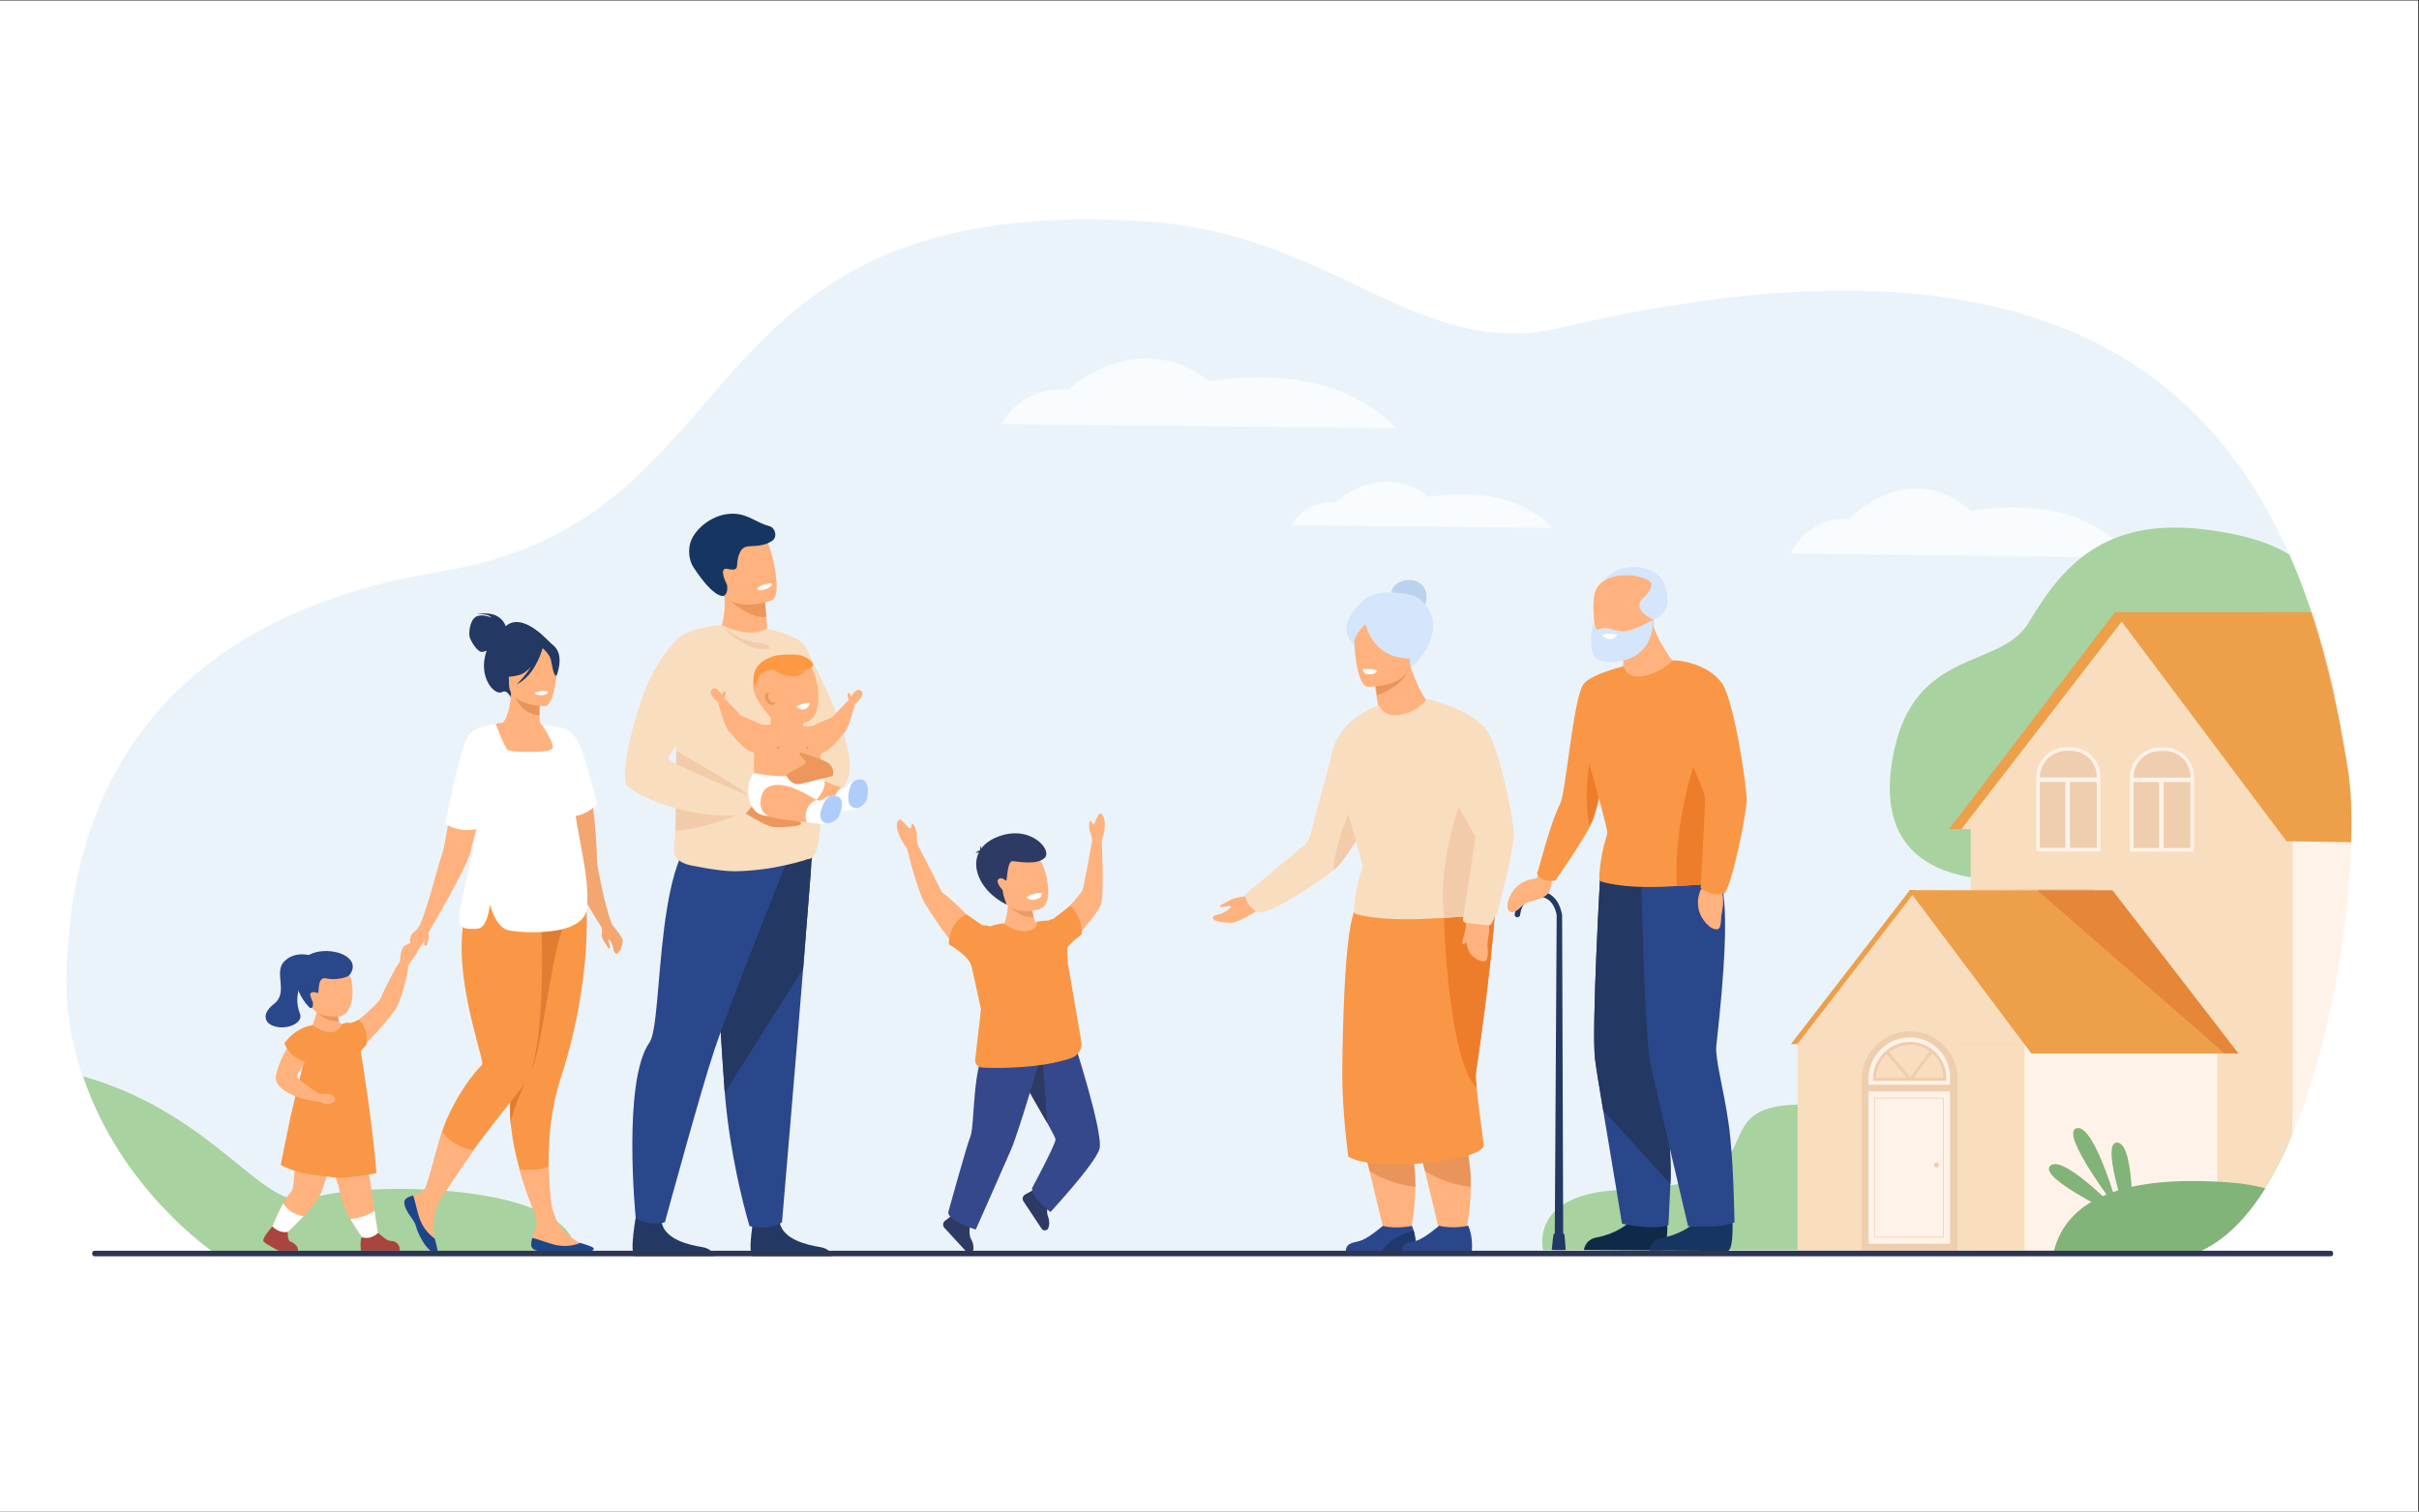 <?xml version="1.0" encoding="UTF-8" standalone="no"?>
<svg
   xmlns:dc="http://purl.org/dc/elements/1.1/"
   xmlns:cc="http://creativecommons.org/ns#"
   xmlns:rdf="http://www.w3.org/1999/02/22-rdf-syntax-ns#"
   xmlns:svg="http://www.w3.org/2000/svg"
   xmlns="http://www.w3.org/2000/svg"
   viewBox="0 0 4266.667 2666.667"
   height="2666.667"
   width="4266.667"
   xml:space="preserve"
   id="svg2"
   version="1.1"><rect x="0" y="0" width="4266.667" height="2666.667" fill="#333333" stroke="none"/><defs
     id="defs6" /><g
     transform="matrix(1.333,0,0,-1.333,0,2666.667)"
     id="g10"><g
       transform="scale(0.1)"
       id="g12"><g
         transform="scale(1.963)"
         id="g14"><path
           id="path16"
           style="fill:#ffffff;fill-opacity:1;fill-rule:nonzero;stroke:none"
           d="M 16300,0 H 0 V 10187.5 H 16300 V 0" /></g><g
         transform="scale(1.909)"
         id="g18"><path
           id="path20"
           style="fill:#ebf3fa;fill-opacity:1;fill-rule:nonzero;stroke:none"
           d="m 16296.8,4640.34 c -17.2,-582.79 -147.7,-1403.67 -407,-2021.55 -8.5,-20.21 -17,-40.17 -25.8,-59.91 -51,-114.96 -106.6,-222 -167.1,-318.16 -16.8,-26.92 -34.1,-53 -51.8,-78.14 -83.7,-119.35 -176,-217.86 -277,-288.51 -34,-23.94 -69.1,-44.62 -105.3,-61.8 -0.4,-0.21 -0.8,-0.42 -1.2,-0.53 -0.8,-0.47 -1.6,-0.83 -2.4,-1.2 -1.3,-0.63 -2.6,-1.2 -3.9,-1.78 -17.5,-8.17 -35.1,-15.45 -53,-21.89 l -976.7,-5.19 -1382.4,-7.38 -308.7,-1.62 -3402.4,9.89 -4902.1,13.99 -19.74,0.05 -2684.87,7.7 c 0,0 -677.298,433.22 -951.699,1211.77 -7.046,20.06 -13.895,40.33 -20.374,60.86 -61.731,193.99 -97.753,408.29 -92.661,641.66 16.91,777.09 242.47,2417.62 2606.044,2801.09 2216.71,359.65 1627.3,2647.6 4895.94,2422.79 1289.71,-88.7 1861.97,-969.24 2858.76,-734.63 2667.1,627.64 4016.1,31.43 4727.5,-998.28 v -0.07 l 5,-7.1 c 23.6,-34.58 46.6,-69.59 68.9,-105.05 92.8,-147.35 173.5,-302.5 244.3,-463.37 49.8,-113.16 94.6,-229.08 135.1,-347.2 5.9,-17.29 11.8,-34.64 17.5,-51.99 0.1,-0.38 0.3,-0.76 0.4,-1.13 0,-0.07 0,-0.19 0,-0.25 53,-160.18 98.2,-324.07 137.3,-489.65 6.7,-28.23 13.2,-56.52 19.5,-84.81 v -0.06 c 9.2,-41.68 18.2,-83.36 26.7,-125.16 v -0.07 c 6.3,-30.23 12.3,-60.41 18.2,-90.65 6.1,-31.87 12.1,-63.74 17.9,-95.61 12.6,-70.22 24.5,-140.4 35.7,-210.53 8.9,-56.61 15.4,-122.28 19.2,-195.6 4.7,-89.87 5.4,-191.16 2.2,-300.93" /></g><g
         transform="scale(1.731)"
         id="g22"><path
           id="path24"
           style="fill:#f8fcff;fill-opacity:1;fill-rule:nonzero;stroke:none"
           d="m 13689.2,7325.17 c 0,0 130.5,292.25 442.7,259.78 0,0 453.2,487.09 936.4,64.94 0,0 513.8,104.6 894.2,-90.57 253.7,-130.12 337.5,-266.62 337.5,-266.62 l -2610.8,32.47" /></g><g
         transform="scale(1.133)"
         id="g26"><path
           id="path28"
           style="fill:#f8fcff;fill-opacity:1;fill-rule:nonzero;stroke:none"
           d="m 11692.2,12703.6 c 0,0 230.5,450.2 781.4,400.2 0,0 799.8,750.4 1652.7,100.1 0,0 906.7,161.1 1578.2,-139.6 447.6,-200.4 595.5,-410.7 595.5,-410.7 l -4607.8,50" /></g><g
         transform="scale(1.26)"
         id="g30"><path
           id="path32"
           style="fill:#f8fcff;fill-opacity:1;fill-rule:nonzero;stroke:none"
           d="m 13561.7,10361.3 c 0,0 137,267.5 464.3,237.8 0,0 475.4,446 982.2,59.5 0,0 538.8,95.7 937.9,-83 266,-119.1 353.9,-244.1 353.9,-244.1 l -2738.3,29.8" /></g><path
         id="path34"
         style="fill:#a8d29f;fill-opacity:1;fill-rule:nonzero;stroke:none"
         d="m 7619.65,3430.5 -4813.02,14.7 c 0,0 -1214.17,827.2 -1706.02,2313.8 1773.59,-502.7 2396.71,-1828.9 3017.31,-1614.7 660.2,227.7 3443.17,227.9 3501.73,-713.8" /><g
         transform="scale(1.9)"
         id="g36"><path
           id="path38"
           style="fill:#a8d29f;fill-opacity:1;fill-rule:nonzero;stroke:none"
           d="m 16300,5469.27 c -12.9,-143.39 -31,-315.51 -52.5,-505.85 -10.8,-95.31 -22.4,-195.19 -34.7,-298.28 -72.9,-612.02 -169.3,-1338.5 -246.3,-1904 -8.9,-65.62 -17.7,-129.08 -26,-189.92 -65.5,-147.82 -138.7,-282.7 -219.9,-398.21 -84.1,-119.93 -176.9,-218.91 -278.4,-289.9 -34.2,-24.05 -69.4,-44.84 -105.8,-62.1 h -1706.6 l -667.6,0.05 h -2215.8 c 0,0 -103.8,399.95 554,419.1 1158.8,33.73 510.8,576.77 1215.2,594.39 61.2,1.58 132.6,-0.89 216.4,-7.94 79.4,-6.74 156.3,-3.48 230.2,8.31 16.5,2.58 32.9,5.63 49,9.11 14.2,3.05 28.2,6.31 42.1,10.05 1.7,0.37 3.5,0.79 5.2,1.31 24.4,6.48 48.6,13.9 72.4,22.26 4.9,1.69 9.8,3.37 14.6,5.16 34.9,12.84 69,27.42 102.3,43.78 29.3,14.26 57.9,29.89 85.9,46.68 13.9,8.32 27.7,16.95 41.2,25.84 5.2,3.32 10.3,6.73 15.5,10.21 4.9,3.37 9.9,6.79 15,10.26 37.8,26.31 74.4,54.68 109.5,84.83 2.8,2.32 5.5,4.74 8.2,7.1 2.8,2.32 5.5,4.69 8.1,7.06 7.6,6.68 15.1,13.42 22.6,20.26 12.2,11.26 24.3,22.63 36.1,34.26 27.1,26.36 53,53.67 78.2,81.77 19.7,22.05 38.8,44.52 57.3,67.47 58.2,71.99 110.4,147.66 156.3,224.12 188.9,315.44 268.9,644.23 208.9,780.69 -0.3,0.73 -0.7,1.57 -1,2.31 0,0.11 -0.1,0.11 -0.1,0.16 -18.1,39.2 -48.1,61.89 -91,62.83 -83.8,1.84 -178.4,7.74 -273.1,24.52 -325.4,57.63 -651.5,244.13 -543.2,839.68 140,768.82 745.9,603.57 945.2,934 199.3,330.49 473.4,729.84 1188.8,654.1 261.6,-27.66 469.9,-83.7 627.5,-178.77 50,-113.7 95,-230.17 135.7,-348.87 5.9,-17.37 11.8,-34.8 17.6,-52.24 0.1,-0.38 0.2,-0.76 0.3,-1.14 0.1,-0.06 0.1,-0.18 0.1,-0.25 53.2,-160.95 98.7,-325.63 138,-492.01 6.7,-28.36 13.2,-56.79 19.5,-85.21 v -0.07 c 9.3,-41.87 18.3,-83.76 26.9,-125.76 v -0.07 c 6.3,-30.38 12.3,-60.7 18.2,-91.08" /></g><g
         transform="scale(1.861)"
         id="g40"><path
           id="path42"
           style="fill:#f9ddbf;fill-opacity:1;fill-rule:nonzero;stroke:none"
           d="M 14012.1,5063.29 V 1855.45 h 1637 c 1.3,0.59 2.7,1.18 4,1.83 0.8,0.37 1.6,0.75 2.5,1.23 h 109.2 v 0.54 h -108 c 37.1,17.62 73.1,38.84 108,63.4 103.6,72.47 198.3,173.52 284.2,295.96 82.9,117.92 157.6,255.62 224.5,406.52 9,20.26 17.8,40.73 26.5,61.46 v 2376.9 h -2287.9" /></g><g
         transform="scale(1.909)"
         id="g44"><path
           id="path46"
           style="fill:#fff3e9;fill-opacity:1;fill-rule:nonzero;stroke:none"
           d="m 16296.8,4640.34 c -17.2,-582.79 -147.7,-1403.67 -407,-2021.55 v 2317.08 l 23.6,0.26 256.1,3.46 125.1,1.68 c 4.7,-89.87 5.4,-191.16 2.2,-300.93" /></g><g
         transform="scale(1.895)"
         id="g48"><path
           id="path50"
           style="fill:#ed9f4a;fill-opacity:1;fill-rule:nonzero;stroke:none"
           d="m 16280.4,5787.47 c 6.7,-28.44 13.3,-56.94 19.6,-85.45 v -0.06 l -16.7,-34.27 -337.1,-694.25 -76.8,-158.05 -23.8,-48.81 v -0.05 h -2236.8 l 154.7,200.47 5,6.44 1000.5,1309.06 5.9,-5.57 674.3,2.02 381,1.2 311.8,0.95 c 0.1,-0.06 0.1,-0.19 0.1,-0.25 53.3,-161.4 98.9,-326.53 138.3,-493.38" /></g><g
         transform="scale(1.898)"
         id="g52"><path
           id="path54"
           style="fill:#f9ddbf;fill-opacity:1;fill-rule:nonzero;stroke:none"
           d="m 16300,5566.64 v -0.07 l -291.9,-601.08 -0.2,-0.26 -23.6,-48.63 v -0.05 l -76.7,-157.84 h -2233.2 l 66.3,85.93 0.1,0.05 93.1,120.54 959.2,1242.26 45.6,59.13 585.3,1.77 380.3,1.14 311.1,0.95 c 53.3,-161.13 98.8,-326 138.1,-492.56 6.7,-28.4 13.3,-56.85 19.6,-85.31 v -0.07 c 9.3,-41.92 18.3,-83.85 26.9,-125.9" /></g><g
         transform="scale(1.909)"
         id="g56"><path
           id="path58"
           style="fill:#ed9f4a;fill-opacity:1;fill-rule:nonzero;stroke:none"
           d="m 16294.6,4941.27 c -3.8,73.32 -10.3,138.99 -19.2,195.6 -11.2,70.13 -23.1,140.31 -35.7,210.53 -5.8,31.87 -11.8,63.74 -17.9,95.61 -5.9,30.24 -11.9,60.42 -18.2,90.65 v 0.07 c -8.5,41.8 -17.5,83.48 -26.7,125.16 v 0.06 c -6.3,28.29 -12.8,56.58 -19.5,84.81 -39.1,165.58 -84.3,329.47 -137.3,489.65 0,0.06 0,0.18 0,0.25 -0.1,0.37 -0.3,0.75 -0.4,1.13 l -691.7,0.06 -670.6,0.19 5,-6.72 43.2,-57.52 926.2,-1234.93 117.7,-156.85 36.4,-48.45 62.6,-83.48 41.3,-0.62 245.2,-3.72 161.8,-2.41 c 3.2,109.77 2.5,211.06 -2.2,300.93" /></g><g
         transform="scale(1.703)"
         id="g60"><path
           id="path62"
           style="fill:#efcdaf;fill-opacity:1;fill-rule:nonzero;stroke:none"
           d="m 16086.5,5923.39 h -35.9 c -121.8,0 -220.6,-98.81 -220.6,-220.68 v -560.74 h 470 v 567.9 c 0,117.94 -95.6,213.52 -213.5,213.52" /></g><g
         transform="scale(1.705)"
         id="g64"><path
           id="path66"
           style="fill:#fff3e9;fill-opacity:1;fill-rule:nonzero;stroke:none"
           d="m 16272.6,5697.75 h -442.3 v 0.23 c 0,113.97 92.8,206.78 206.9,206.78 h 35.8 c 110.1,0 199.6,-89.58 199.6,-199.68 z m -442.3,-34.43 h 198.8 v -511.94 h -198.8 z m 442.3,-511.94 h -208.4 v 511.94 h 208.4 z m -199.6,780.69 h -35.8 c -129.1,0 -234.2,-105.04 -234.2,-234.09 v -573.99 h 497 v 581.09 c 0,125.17 -101.8,226.99 -227,226.99" /></g><g
         transform="scale(1.78)"
         id="g68"><path
           id="path70"
           style="fill:#efcdaf;fill-opacity:1;fill-rule:nonzero;stroke:none"
           d="m 16095.7,5669.67 h -34.4 c -116.6,0 -211.2,-94.59 -211.2,-211.24 v -536.72 h 449.9 v 543.58 c 0,112.88 -91.5,204.38 -204.3,204.38" /></g><g
         transform="scale(1.781)"
         id="g72"><path
           id="path74"
           style="fill:#fff3e9;fill-opacity:1;fill-rule:nonzero;stroke:none"
           d="m 16273.8,5453.84 h -423.4 v 0.23 c 0,109.09 88.8,197.92 197.9,197.92 h 34.3 c 105.4,0 191.2,-85.75 191.2,-191.13 z m -423.4,-32.95 h 190.2 v -490.03 h -190.2 z m 423.4,-490.03 h -199.5 v 490.03 h 199.5 z m -191.2,747.28 h -34.3 c -123.6,0 -224.1,-100.55 -224.1,-224.07 v -549.43 h 475.8 v 556.22 c 0,119.82 -97.5,217.28 -217.4,217.28" /></g><g
         transform="scale(1.7)"
         id="g76"><path
           id="path78"
           style="fill:#ed9f4a;fill-opacity:1;fill-rule:nonzero;stroke:none"
           d="m 16300,4842.44 -584.4,-1203.33 h -1775.7 l 925.7,1198.97 1434.4,4.36" /></g><g
         transform="scale(1.705)"
         id="g80"><path
           id="path82"
           style="fill:#f9ddbf;fill-opacity:1;fill-rule:nonzero;stroke:none"
           d="m 16300,4826.67 -582.6,-1199.41 h -1769.9 l 922.7,1195.07 1429.8,4.34" /></g><g
         transform="scale(1.644)"
         id="g84"><path
           id="path86"
           style="fill:#f9ddbf;fill-opacity:1;fill-rule:nonzero;stroke:none"
           d="m 16300,3762.63 v -1658.2 l -1831.9,-3.59 V 3762.63 H 16300" /></g><g
         transform="scale(1.8)"
         id="g88"><path
           id="path90"
           style="fill:#fff3e9;fill-opacity:1;fill-rule:nonzero;stroke:none"
           d="M 16300,3435.66 V 1987.71 c -36.1,-25.39 -73.3,-47.33 -111.7,-65.55 h 111.7 v -0.55 H 14883.5 V 3435.66 H 16300" /></g><g
         transform="scale(1.817)"
         id="g92"><path
           id="path94"
           style="fill:#ed9f4a;fill-opacity:1;fill-rule:nonzero;stroke:none"
           d="m 16300,3336.65 h -1507.3 l -890.9,1187.76 449,-0.06 1032.4,-0.22 916.8,-1187.48" /></g><g
         transform="scale(1.589)"
         id="g96"><path
           id="path98"
           style="fill:#efcdaf;fill-opacity:1;fill-rule:nonzero;stroke:none"
           d="M 16300,3606.79 V 2173.35 h -798.4 v 1420.22 c 0,118.32 50.6,224.87 131.4,298.94 72.2,66.46 168.5,106.92 274.4,106.92 104.2,0 199,-40.65 269.2,-106.92 76,-71.56 123.4,-173.07 123.4,-285.72" /></g><g
         transform="scale(1.817)"
         id="g100"><path
           id="path102"
           style="fill:#e58638;fill-opacity:1;fill-rule:nonzero;stroke:none"
           d="m 16300,3336.65 h -98.3 l -1364.7,1187.7 546.2,-0.22 916.8,-1187.48" /></g><g
         transform="scale(1.583)"
         id="g104"><path
           id="path106"
           style="fill:#fff3e9;fill-opacity:1;fill-rule:nonzero;stroke:none"
           d="m 15965.1,3963.99 h -0.2 c -191.2,0 -346.2,-154.95 -346.2,-346.17 V 2238.37 h 681.3 v 1390.7 c 0,185.02 -150,334.92 -334.9,334.92" /></g><g
         transform="scale(1.579)"
         id="g108"><path
           id="path110"
           style="fill:#f9ddbf;fill-opacity:1;fill-rule:nonzero;stroke:none"
           d="m 16300,3634.47 v -12.04 h -590.7 v 2.28 c 0,165.71 134.4,300.13 300.2,300.13 h 0.1 c 160.4,0 290.4,-130.05 290.4,-290.37" /></g><g
         transform="scale(1.58)"
         id="g112"><path
           id="path114"
           style="fill:#efcdaf;fill-opacity:1;fill-rule:nonzero;stroke:none"
           d="m 16262.5,3750.27 c -0.2,0.32 -0.4,0.57 -0.4,0.89 -2,4.24 -4.1,8.42 -6.2,12.59 -1.7,3.42 -3.5,6.78 -5.4,10.07 -0.6,1.14 -1.3,2.34 -2,3.54 -0.7,1.21 -1.4,2.35 -2,3.48 -0.3,0.38 -0.5,0.7 -0.7,1.08 0,0.06 0,0.19 -0.2,0.25 -0.9,1.65 -2,3.36 -3.1,5 -1.6,2.6 -3.3,5.2 -5,7.66 -1.7,2.6 -3.5,5.07 -5.4,7.53 -1.1,1.59 -2.3,3.23 -3.6,4.82 -1.6,2.27 -3.4,4.49 -5.2,6.64 -1.6,2.09 -3.3,4.12 -5.1,6.21 -1.7,2.08 -3.5,4.17 -5.4,6.13 -1.7,1.9 -3.4,3.8 -5.3,5.7 -1.2,1.33 -2.5,2.66 -3.8,3.93 -1.9,2.02 -4,4.05 -6.1,5.94 -1.7,1.59 -3.3,3.17 -5,4.69 -1.1,1.01 -2.2,2.02 -3.2,2.91 l -7.4,-9.94 v -0.12 c 32.2,-28.61 57.7,-64.63 73.8,-105.27 3.4,2.79 6.7,5.7 9.9,8.55 -1,2.6 -2.1,5.19 -3.2,7.72 z m -552.6,-118.3 c 2.7,79.25 37.6,150.39 92.1,200.91 5.9,5.5 12.2,10.82 18.7,15.82 48.7,38.17 110.2,60.89 176.8,60.89 62,0 119.1,-20.38 165.3,-54.62 6.7,-4.94 13,-10.2 19.1,-15.58 h 0.1 v -0.12 c 32.2,-28.61 57.7,-64.63 73.8,-105.27 12.7,-31.64 19.5,-66.01 19.6,-102.03 z m 565.5,119.06 c -32.5,75.33 -94.8,135.01 -172.1,163.94 -32.9,12.47 -68.6,19.24 -105.9,19.24 -37.9,0 -74.2,-6.77 -107.8,-19.24 -119.3,-43.99 -204.4,-158.69 -204.4,-293.06 v -14.56 h 614.8 v 24.37 c 0,42.34 -8.7,82.66 -24.6,119.31" /></g><g
         transform="scale(1.574)"
         id="g116"><path
           id="path118"
           style="fill:#efcdaf;fill-opacity:1;fill-rule:nonzero;stroke:none"
           d="m 16257.7,2914.18 c 0,11.7 9.5,21.17 21.1,21.17 11.7,0 21.2,-9.47 21.2,-21.17 0,-11.63 -9.5,-21.09 -21.2,-21.09 -11.6,0 -21.1,9.46 -21.1,21.09" /></g><g
         transform="scale(1.569)"
         id="g120"><path
           id="path122"
           style="fill:#efcdaf;fill-opacity:1;fill-rule:nonzero;stroke:none"
           d="m 16300,3876.11 -7.9,-10.65 -156.1,-208.77 -18.5,-24.73 h -11.9 l -21.4,24.73 -174.7,202.21 -8.3,9.62 18.7,16.12 8.4,-9.68 182.2,-210.87 162.4,217.05 7.3,9.82 19.8,-14.85" /></g><g
         transform="scale(1.588)"
         id="g124"><path
           id="path126"
           style="fill:#efcdaf;fill-opacity:1;fill-rule:nonzero;stroke:none"
           d="m 16300,3501.51 h -752 v 55.85 h 752 v -55.85" /></g><g
         transform="scale(1.578)"
         id="g128"><path
           id="path130"
           style="fill:#efcdaf;fill-opacity:1;fill-rule:nonzero;stroke:none"
           d="m 16293.8,2304.15 h -572.1 v 1160.38 h 572.1 z m -578.4,1166.59 v -1172.8 h 584.6 v 1172.8 h -584.6" /></g><g
         transform="scale(1.839)"
         id="g132"><path
           id="path134"
           style="fill:#82b378;fill-opacity:1;fill-rule:nonzero;stroke:none"
           d="m 16300,2326.81 c -17.5,-27.95 -35.4,-55.04 -53.8,-81.14 -86.9,-123.94 -182.8,-226.24 -287.7,-299.6 -35.3,-24.86 -71.8,-46.34 -109.3,-64.17 -0.4,-0.22 -0.9,-0.44 -1.2,-0.55 -0.9,-0.49 -1.7,-0.87 -2.6,-1.25 -1.3,-0.65 -2.7,-1.25 -4,-1.85 -18.1,-8.48 -36.5,-16.04 -55,-22.73 l -1014.3,-5.39 c 37.9,174.52 137.2,296.34 276.6,378.57 0,0 0,0.05 0.1,0.05 26,15.34 53.3,29.32 82,41.88 h 0.1 c 8.7,3.92 17.5,7.72 26.6,11.31 15.4,6.26 31,12.13 47.1,17.68 v 0 c 13.5,4.73 27.3,9.13 41.2,13.32 31.1,9.41 63.3,17.67 96.3,24.91 133.1,28.99 280.8,40.84 434.6,40.84 91.3,0 184.7,-4.19 278.5,-11.42 91.7,-7.02 170.4,-22.24 244.8,-40.46" /></g><g
         transform="scale(1.72)"
         id="g136"><path
           id="path138"
           style="fill:#82b378;fill-opacity:1;fill-rule:nonzero;stroke:none"
           d="m 16300,2311 c 0,0 -184,673.69 -324.6,638.23 C 15834.8,2913.7 16300,2311 16300,2311" /></g><g
         transform="scale(1.726)"
         id="g140"><path
           id="path142"
           style="fill:#82b378;fill-opacity:1;fill-rule:nonzero;stroke:none"
           d="m 16300,2238.55 c 0,0 -473.6,509.88 -581.3,413.6 -107.7,-96.23 581.3,-413.6 581.3,-413.6" /></g><g
         transform="scale(1.734)"
         id="g144"><path
           id="path146"
           style="fill:#82b378;fill-opacity:1;fill-rule:nonzero;stroke:none"
           d="m 16269.8,2115.38 c 0,0 30.2,691.91 -113.3,700.96 -143.5,8.99 113.3,-700.96 113.3,-700.96" /></g><path
         id="path148"
         style="fill:#f9ddbf;fill-opacity:1;fill-rule:nonzero;stroke:none"
         d="m 10622.2,11490.5 c 0,0 754.1,-1317.8 602.8,-1772.3 -151.2,-454.5 -657.3,-483.6 -657.3,-483.6 l 54.5,2255.9" /><path
         id="path150"
         style="fill:#233862;fill-opacity:1;fill-rule:nonzero;stroke:none"
         d="M 11013.2,3380.4 H 9960.39 c -75.44,51.2 20.34,551.3 20.34,551.3 0,0 287.37,109 336.97,-112.7 49.8,-221.5 366,-292 533.3,-319 114.6,-18.6 150.8,-81.6 162.2,-119.6" /><path
         id="path152"
         style="fill:#233862;fill-opacity:1;fill-rule:nonzero;stroke:none"
         d="M 9451.77,3380.4 H 8398.95 c -75.43,51.2 20.35,551.3 20.35,551.3 0,0 287.34,109 336.96,-112.7 49.78,-221.5 366,-292 533.35,-319 114.52,-18.6 150.71,-81.6 162.16,-119.6" /><path
         id="path154"
         style="fill:#2b478b;fill-opacity:1;fill-rule:nonzero;stroke:none"
         d="m 10729.9,8482.6 c 0,0 -47.3,-590.4 -102.9,-1300.1 -75.6,-964.1 -279.5,-3354.4 -279.5,-3354.4 0,0 -133.7,-114 -429.74,-51.6 0,0 -252.02,824.6 -327.38,1765.7 -1.17,15.5 -2.34,31 -3.51,46.5 -70.1,958.2 -179.12,2975.7 -179.12,2975.7 l 1322.15,-81.8" /><path
         id="path156"
         style="fill:#233862;fill-opacity:1;fill-rule:nonzero;stroke:none"
         d="m 10746.1,8686.6 c 0,0 -63.5,-794.4 -119.1,-1504.1 L 9590.38,5542.2 c -1.17,15.5 -2.34,31 -3.51,46.5 -70.1,958.2 -179.12,2975.7 -179.12,2975.7 l 1338.35,122.2" /><path
         id="path158"
         style="fill:#2b478b;fill-opacity:1;fill-rule:nonzero;stroke:none"
         d="m 10444,8686.6 c 0,0 -751.88,-1871.5 -992.23,-2580.8 -171.2,-505.4 -654.03,-2278 -654.03,-2278 0,0 -209.96,-63.9 -386.42,59.6 0,0 -179.63,1811.1 183.22,2321.7 192.51,271 47.83,2816.4 828.37,2838.2 780.49,21.8 1021.09,-360.7 1021.09,-360.7" /><path
         id="path160"
         style="fill:#ffb27d;fill-opacity:1;fill-rule:nonzero;stroke:none"
         d="m 10108.1,11445.5 c -114.75,-60.5 -226.76,-64.2 -323.87,-43.6 -88.84,18.7 -165.11,57.9 -219.44,92.6 -55.75,35.6 -88.53,66.7 -88.53,66.7 0,0 3.88,5.6 10.41,16.6 33.91,58 136.73,266.5 90.99,601.6 -0.61,4.4 32.57,-1.9 82.71,-13.7 149.19,-35.4 449.13,-120.4 462.33,-124.2 0.3,0 0.5,0 0.5,0 0,0 3.7,-70.5 16.1,-196.8 1,-11.1 2.1,-22.7 3.3,-34.8 1.6,-14.8 3.1,-30.5 4.9,-46.6 13.9,-131.4 -39.4,-317.8 -39.4,-317.8" /><path
         id="path162"
         style="fill:#ed975d;fill-opacity:1;fill-rule:nonzero;stroke:none"
         d="m 10139.3,11844.7 c -222.73,-51 -555.11,277.8 -555.11,277.8 24.31,18.1 49.83,32.4 76.18,43.2 149.19,-35.4 449.13,-120.4 462.33,-124.2 0.3,0 0.5,0 0.5,0 0,0 3.7,-70.5 16.1,-196.8" /><path
         id="path164"
         style="fill:#f9ddbf;fill-opacity:1;fill-rule:nonzero;stroke:none"
         d="m 10847.5,9001.8 c -16.2,-214.5 -61.5,-368.1 -160.9,-368.1 0,0 -441.7,-155.5 -969.58,-159.7 -103.18,-0.7 -249.38,19.4 -370.53,39.7 -123.76,20.9 -221.82,42.1 -221.82,42.1 -106.15,24.5 -223.3,90 -207.56,211.1 8.29,64.4 14.34,147.1 18.44,242.9 0.28,6.2 0.55,12.3 0.83,18.6 11.64,280.3 9.78,666.6 11.18,1036.4 1.02,227.1 3.26,447.9 10.89,634.2 0,0 -104.2,731.5 11.46,851.6 135.58,140.4 533.58,183.5 558.54,178.1 7.45,1.6 14.99,3.4 22.63,4.7 0,0 346.13,-188.9 598.02,-47.5 0,0 367.4,-83.7 473.1,-195.4 36.5,-38.5 182,-274.6 186,-534 5.5,-361.6 -8.6,-772.3 -8.6,-772.4 3.8,-58.8 10.1,-134.5 17,-220.9 7.4,-92.1 15.5,-196.1 22.4,-304.6 3.5,-54.7 6.7,-110.4 9.3,-166.2 7.8,-172.2 10.2,-345.4 -0.8,-490.6" /><path
         id="path166"
         style="fill:#f2ccaa;fill-opacity:1;fill-rule:nonzero;stroke:none"
         d="m 9530.13,11728.3 c 0,0 375.11,-386.9 643.27,-307.6 0,0 35.8,52.2 -85,69 -120.81,16.7 -251.18,9.9 -558.27,238.6" /><path
         id="path168"
         style="fill:#ffb27d;fill-opacity:1;fill-rule:nonzero;stroke:none"
         d="m 10214.9,12059.3 c 0,0 -91.5,-32.9 -208.3,-48.6 -170.73,-23 -395.23,-9.4 -465.76,197.2 -118.8,347.7 -270.54,556.1 79.04,698.1 187.14,76 306.86,80.1 388.22,51.1 70.6,-25.1 112.3,-75.1 143.8,-124.6 67.9,-106.4 204.4,-712.3 63,-773.2" /><path
         id="path170"
         style="fill:#163560;fill-opacity:1;fill-rule:nonzero;stroke:none"
         d="m 10178.4,13042.5 c 78.9,-19.2 114.5,-143.6 39.3,-195.3 -134.8,-92.7 -299.44,-56.3 -360.11,-83.3 -86.94,-38.6 -102.56,-184.5 -104.12,-230.7 -1.57,-46.4 -7.66,-85.5 -125.74,-57.8 -19.34,4.5 -33.29,3.2 -42.87,-2.5 -48.98,-29.1 13.61,-170 32.49,-200.4 0,0 27.17,-100.9 -33.12,-150 -7.3,-5.9 -125.73,-57.7 -411.14,379.1 -44.86,68.6 -87.69,223 -18.41,371.7 69.19,148.7 283.21,332.9 540.04,332.9 203.2,0 316.58,-123.1 483.68,-163.7" /><path
         id="path172"
         style="fill:#ffffff;fill-opacity:1;fill-rule:nonzero;stroke:none"
         d="m 10217.6,12283.8 c 0,0 7.3,-45 -97.3,-80.9 0,0 -87.9,-30.2 -104,15.9 0,0 69.8,66.5 201.3,65" /><path
         id="path174"
         style="fill:#ed975d;fill-opacity:1;fill-rule:nonzero;stroke:none"
         d="m 9838.9,9257.9 c 0,0 282.1,-186.2 391.1,-198.1 74.1,-8.1 366.8,3.9 368.4,40.9 2.3,52.2 -178.8,107.4 -225.7,128.4 -46.9,21 -83.6,45.2 -83.3,65.4 0.4,20.3 181.4,-46.7 161.9,-2.6 -19.5,44.2 -186.8,121.1 -227.3,128.5 -40.4,7.4 -170.7,-36.8 -221.4,-13.4 -50.68,23.4 -163.7,-149.1 -163.7,-149.1" /><path
         id="path176"
         style="fill:#f2ccaa;fill-opacity:1;fill-rule:nonzero;stroke:none"
         d="m 9962.73,9421.2 c 37.57,-70.4 -123.83,-163.3 -123.83,-163.3 0,0 -446.07,-212.1 -903.35,-248.1 0.28,6.2 0.55,12.3 0.83,18.6 11.64,280.3 9.78,666.6 11.18,1036.4 0,0 953.31,-527.5 1015.17,-643.6" /><path
         id="path178"
         style="fill:#f9ddbf;fill-opacity:1;fill-rule:nonzero;stroke:none"
         d="m 9067.68,11618.6 c 0,0 -193.22,-81.7 -422.92,-510.8 -229.7,-429.2 -446.99,-1338.1 -353.86,-1485.8 93.12,-147.8 877.34,-486.1 1560.98,-395.9 0,0 169.62,154.4 135.38,213.9 0,0 -1146.23,467.3 -1146.95,523.2 -0.71,55.9 408.92,537.4 432.2,777.2 23.28,239.7 -204.83,878.2 -204.83,878.2" /><path
         id="path180"
         style="fill:#ffb27d;fill-opacity:1;fill-rule:nonzero;stroke:none"
         d="m 10201.8,10532.9 c 0,0 -13.6,-147 0,-185.1 13.6,-38.1 404,-46.7 413.9,-10.9 9.8,35.8 24.5,144.3 0,163.3 -24.5,19.1 -413.9,32.7 -413.9,32.7" /><path
         id="path182"
         style="fill:#ffb27d;fill-opacity:1;fill-rule:nonzero;stroke:none"
         d="m 10459.4,9167.7 h -87.7 c -217.3,0 -395.08,177.8 -395.08,395.1 v 378.6 c 0,217.3 4.72,410.4 238.38,482.1 l 410.7,-31 c 354.8,-97.9 228.8,-233.8 228.8,-451.1 v -378.6 c 0,-217.3 -177.8,-395.1 -395.1,-395.1" /><path
         id="path184"
         style="fill:#ffb27d;fill-opacity:1;fill-rule:nonzero;stroke:none"
         d="m 10616.1,10397.9 c 0,0 96.8,-24.9 166,13.3 99.8,55.1 219.2,85.9 240,111.1 35.4,42.6 207.6,218.1 207.6,218.1 l 82.8,-55.3 c 0,0 -79.8,-324.1 -144.3,-382 -64.5,-57.8 -180.1,-263.4 -375,-292.5 -101.2,-15.1 -177.1,387.3 -177.1,387.3" /><path
         id="path186"
         style="fill:#ffb27d;fill-opacity:1;fill-rule:nonzero;stroke:none"
         d="m 11229.7,10740.4 c 0,0 -30.2,81.5 -5.3,92.2 25,10.7 39.5,-48.7 39.5,-48.7 0,0 65,134.9 131.1,76.7 66.1,-58.3 -82.5,-175.5 -82.5,-175.5 l -82.8,55.3" /><path
         id="path188"
         style="fill:#ffb27d;fill-opacity:1;fill-rule:nonzero;stroke:none"
         d="m 10200.1,10419.1 c 0,0 -96.8,-24.8 -166,13.4 -99.81,55.1 -219.21,85.9 -240.08,111.1 -35.34,42.6 -207.57,218 -207.57,218 l -82.77,-55.2 c 0,0 79.72,-324.1 144.26,-382 64.55,-57.9 180.15,-263.4 374.96,-292.5 101.2,-15.1 177.2,387.2 177.2,387.2" /><path
         id="path190"
         style="fill:#ffb27d;fill-opacity:1;fill-rule:nonzero;stroke:none"
         d="m 9586.45,10761.6 c 0,0 30.22,81.5 5.27,92.2 -24.96,10.7 -39.52,-48.6 -39.52,-48.6 0,0 -64.98,134.8 -131.05,76.6 -66.06,-58.2 82.53,-175.4 82.53,-175.4 l 82.77,55.2" /><path
         id="path192"
         style="fill:#ffb27d;fill-opacity:1;fill-rule:nonzero;stroke:none"
         d="m 10785.3,9718.2 c 0,0 229.8,-100.8 351,-136.5 113.1,-33.2 252.9,-112.5 255.8,-125.4 2.9,-12.8 4.4,-125 -52.9,-147 -57.3,-22 -679.2,-110.9 -771.5,-74.7 0,0 66.4,445.9 217.6,483.6" /><path
         id="path194"
         style="fill:#ffffff;fill-opacity:1;fill-rule:nonzero;stroke:none"
         d="m 11383.5,9689.9 c 0,0 -109.6,-7.7 -174,-88.2 0,0 -26.3,-35 -73.2,-20 0,0 -172.4,-110.1 -62.5,-318 0,0 232.3,14.5 265.4,45.6 33.1,31.1 44.3,380.6 44.3,380.6" /><path
         id="path196"
         style="fill:#afcdfb;fill-opacity:1;fill-rule:nonzero;stroke:none"
         d="m 11339.2,9309.3 c 0,0 116,27.5 136.9,143.6 21,116.2 -0.6,226 -77.1,235.7 -76.4,9.7 -124.7,-31.7 -145.6,-87.1 -21,-55.3 -82.5,-297.7 85.8,-292.2" /><path
         id="path198"
         style="fill:#ffb27d;fill-opacity:1;fill-rule:nonzero;stroke:none"
         d="m 10446.9,11317 c 0,0 231.7,10.4 320,-209.8 88.4,-220.3 105.7,-599.1 -99.2,-658.9 -139.7,-40.7 -290.2,-12 -425,39.7 -71.3,27.3 -95.5,87.3 -136.2,134.8 -261.35,304.9 -176.95,667 340.4,694.2" /><path
         id="path200"
         style="fill:#ffffff;fill-opacity:1;fill-rule:nonzero;stroke:none"
         d="m 9976.62,9772.9 c 0,0 455.48,-97.6 877.38,0 0,0 48.3,-82.2 54.5,-106.8 13.3,-52.1 -10.6,-137.7 -104.5,-246.7 -138,-160.3 -609.7,-279.9 -775.1,-177.4 -144.96,89.9 -177.63,395.8 -52.28,530.9" /><path
         id="path202"
         style="fill:#ffb27d;fill-opacity:1;fill-rule:nonzero;stroke:none"
         d="m 10486.3,9578.9 c 84.7,-29.4 207.4,-97.9 317.7,-159.5 103,-57.4 221.7,-165.7 221.7,-178.9 0,-13.2 -23.4,-122.9 -84.1,-131.7 -60.7,-8.8 -686.9,42.1 -768.9,97.9 0,0 -94.8,27.1 -107,135.4 -17.8,157.4 59.5,362.6 420.6,236.8" /><path
         id="path204"
         style="fill:#ffffff;fill-opacity:1;fill-rule:nonzero;stroke:none"
         d="m 11069,9470.1 c 0,0 -108.6,16.8 -189.2,-47.4 0,0 -33.4,-28.4 -75.8,-3.3 0,0 -192.5,-69.2 -131.4,-296.4 0,0 229.9,-37.2 269,-14.2 39.1,23.1 127.4,361.3 127.4,361.3" /><path
         id="path206"
         style="fill:#afcdfb;fill-opacity:1;fill-rule:nonzero;stroke:none"
         d="m 10941.6,9108.8 c 0,0 119.2,1.1 165.3,109.8 46.1,108.6 49.4,220.5 -23,246.9 -72.5,26.3 -128.6,-3.3 -161.3,-52.7 -32.7,-49.4 -146.3,-272.1 19,-304" /><path
         id="path208"
         style="fill:#ffffff;fill-opacity:1;fill-rule:nonzero;stroke:none"
         d="m 10539.5,10653.8 c 0,0 46.8,-55.1 108.2,-35.1 61.5,20 70.9,86.8 70.9,86.8 0,0 -89.5,0 -179.1,-51.7" /><path
         id="path210"
         style="fill:#ed975d;fill-opacity:1;fill-rule:nonzero;stroke:none"
         d="m 10245.4,10794.2 c 0,0 -89.9,78.8 -118.5,21.7 -28.6,-57.2 36.8,-140.9 89.9,-141.9 53.1,-1.1 63.9,95.1 28.6,120.2" /><path
         id="path212"
         style="fill:#ffb27d;fill-opacity:1;fill-rule:nonzero;stroke:none"
         d="m 10258.7,10797.3 c 0,0 -68.6,60.2 -90.4,16.5 -21.9,-43.6 28,-107.5 68.6,-108.3 40.5,-0.8 48.8,72.6 21.8,91.8" /><path
         id="path214"
         style="fill:#ff9843;fill-opacity:1;fill-rule:nonzero;stroke:none"
         d="m 10177.9,11201.4 c 0,0 111.2,-151.2 345,-145.6 0,0 91.9,13.3 130.8,72.7 0,0 -73.7,-29.6 -112.7,-17 0,0 220.4,33.6 217.6,92.6 -2.8,58.9 -118.4,124.9 -202.8,135 -67.2,8.1 -270.3,6.7 -331.8,-26.9 -61.5,-33.8 -63.3,-91.1 -46.1,-110.8" /><path
         id="path216"
         style="fill:#ff9843;fill-opacity:1;fill-rule:nonzero;stroke:none"
         d="m 10277.1,11329 c 0,0 -255.1,-41.4 -300.48,-244.7 -18.26,-81.9 20.34,-201.2 20.34,-201.2 0,0 -5.14,242.1 198.84,252.2 148.4,7.4 245.6,22.5 245.6,22.5 l -164.3,171.2" /><path
         id="path218"
         style="fill:#ed975d;fill-opacity:1;fill-rule:nonzero;stroke:none"
         d="m 10313.8,10110.2 c 0,-8.4 -6.9,-15.3 -15.3,-15.3 -8.5,0 -15.3,6.9 -15.3,15.3 0,8.5 6.8,15.3 15.3,15.3 8.4,0 15.3,-6.8 15.3,-15.3" /><path
         id="path220"
         style="fill:#ed975d;fill-opacity:1;fill-rule:nonzero;stroke:none"
         d="m 10697.3,10110.2 c 0,-8.4 -6.8,-15.3 -15.3,-15.3 -8.4,0 -15.3,6.9 -15.3,15.3 0,8.5 6.9,15.3 15.3,15.3 8.5,0 15.3,-6.8 15.3,-15.3" /><path
         id="path222"
         style="fill:#ed975d;fill-opacity:1;fill-rule:nonzero;stroke:none"
         d="m 11019,9820.4 c -12,45.6 -44.2,83.2 -87,103.1 -54.5,25.2 -131.8,59.1 -167.1,65.5 -57.4,10.4 -174.8,79.5 -184.4,43.6 -9.6,-35.9 82.9,-77.4 83.3,-117 0.5,-39.5 -259.6,-136.3 -252.7,-177.3 6.9,-41 81.1,-132.8 181.9,-108.3 100.8,24.5 351.1,83.2 408.9,99.4 30.6,8.6 27.6,51.1 17.1,91" /><path
         id="path224"
         style="fill:#2c3a64;fill-opacity:1;fill-rule:nonzero;stroke:none"
         d="m 13876.7,4061 c 0,0 -41.6,-74.1 -9.7,-156 20.1,-51.5 22.2,-105.7 5.3,-151.5 -14.4,-38.7 -66.5,-45 -89.3,-10.6 l -240.9,363.1 c -20.5,30.9 -9.9,72.7 23,90 28.7,15.2 61.9,33.1 86.7,47.8 54.2,32.1 131.3,7.6 131.3,7.6 l 93.6,-190.4" /><path
         id="path226"
         style="fill:#35488b;fill-opacity:1;fill-rule:nonzero;stroke:none"
         d="m 14547.1,4794.3 c -63.8,-200.4 -647.4,-830.5 -647.4,-830.5 0,0 -249.6,183.3 -243.6,315.9 0,0 307.4,572.4 310.6,642.6 0.7,16.6 -34.2,85.3 -87.5,181.1 -7.2,13 -14.8,26.5 -22.6,40.5 v 0 c -92.2,163.6 -224.7,387.9 -328.6,575 -2.5,4.5 -5,8.9 -7.4,13.4 -93,168.3 -160.8,303.8 -151.5,332.8 27.3,84.7 827.5,198.8 827.5,198.8 0,0 414.3,-1269.3 350.5,-1469.6" /><path
         id="path228"
         style="fill:#2c3a64;fill-opacity:1;fill-rule:nonzero;stroke:none"
         d="m 13856.6,5143.9 c -92.2,163.6 -224.7,387.9 -328.6,575 -2.5,4.5 -5,8.9 -7.4,13.4 l 0.4,199.9 277.3,42.5 58.3,-830.8" /><path
         id="path230"
         style="fill:#2c3a64;fill-opacity:1;fill-rule:nonzero;stroke:none"
         d="m 12847.6,3865 c 0,0 -43.7,-181.5 0.7,-257.4 27.9,-47.7 38.6,-100.9 29,-148.8 -8,-40.5 -58.5,-54.9 -86.5,-24.5 l -295,320.7 c -25.1,27.3 -21.1,70.3 8.6,92.6 25.9,19.4 55.9,42.4 78.1,60.8 48.5,40.2 128.5,28.2 128.5,28.2 l 136.6,-71.6" /><path
         id="path232"
         style="fill:#35488b;fill-opacity:1;fill-rule:nonzero;stroke:none"
         d="m 13806,6145.9 c 0,0 -310.5,-1080.1 -426.1,-1351.7 -80.5,-189.1 -468.9,-1062.9 -468.9,-1062.9 0,0 -387.7,118.2 -361.6,237.8 0,0 247.5,896 291.9,997.3 57.5,131.4 21.4,1026.1 240,1187.3 218.7,161.1 724.7,-7.8 724.7,-7.8" /><path
         id="path234"
         style="fill:#ffb27d;fill-opacity:1;fill-rule:nonzero;stroke:none"
         d="m 13804.2,7636.7 c 0,0 490.6,516.4 517.5,584 27,67.6 129.3,660.5 129.3,660.5 l 127.5,-5 c 0,0 33.5,-698 -8.5,-838 -41.9,-140 -618.2,-768.2 -618.2,-768.2 l -147.6,366.7" /><path
         id="path236"
         style="fill:#ffb27d;fill-opacity:1;fill-rule:nonzero;stroke:none"
         d="m 13712.5,7788.8 c -15.5,23 -26.9,48.6 -35.1,75.2 -18.7,60.1 -21.6,124.8 -20,173 1.5,44.7 6.8,75.3 6.8,75.3 l -337.9,139.2 c 13.1,-84.3 14.7,-161.3 10.5,-227.9 -10,-158.4 -52.7,-258.1 -52.7,-258.1 l 5.8,-15.3 c -37.7,-7.1 -77.7,-15.3 -120.1,-24.8 l 437.1,-230.9 252.7,262.7 c 0,0 -35.6,24.8 -147.1,31.6" /><path
         id="path238"
         style="fill:#ea9c68;fill-opacity:1;fill-rule:nonzero;stroke:none"
         d="m 13677.4,7864 c -184.8,-10.3 -340.6,159.6 -340.6,159.6 l 320.6,13.4 c -1.6,-48.2 1.3,-112.9 20,-173" /><path
         id="path240"
         style="fill:#ffb27d;fill-opacity:1;fill-rule:nonzero;stroke:none"
         d="m 13062.1,7617.4 c 0,0 -406.6,445.1 -597.5,577.9 0,0 -294.3,582.5 -317.4,620.5 -23.2,38.1 -144,-45.2 -144,-45.2 0,0 138.2,-578.5 247.3,-744.3 109,-165.9 450.8,-724.5 659.8,-728.9 209.1,-4.5 151.8,320 151.8,320" /><path
         id="path242"
         style="fill:#ffb27d;fill-opacity:1;fill-rule:nonzero;stroke:none"
         d="m 13758.3,7974.1 c 0,0 -359.7,-127.5 -510.7,154.4 -163,304.3 -31.9,546.6 91.7,572.4 246.5,51.5 399,-31.4 451,-128.2 52.1,-96.7 166.6,-530 -32,-598.6" /><path
         id="path244"
         style="fill:#ffffff;fill-opacity:1;fill-rule:nonzero;stroke:none"
         d="m 13581.2,8127.9 c 0,0 42.1,-52.6 137.4,-23.2 0,0 86.9,23.2 61.2,81.3 0,0 -103.7,12.7 -198.6,-58.1" /><path
         id="path246"
         style="fill:#2c3a64;fill-opacity:1;fill-rule:nonzero;stroke:none"
         d="m 13321.7,8031.7 c 0,0 -53.6,122.9 -54,190.9 0,0 -106.1,114.4 -52.7,149.3 53.4,34.9 89.5,-34.9 101.2,-19.7 11.6,15.3 11.7,257.4 80.3,255.4 68.5,-2 326.1,-59 428.4,45 102.2,104.1 -195.6,453 -636.5,272.3 -440.9,-180.8 -306.8,-676.6 133.3,-893.2" /><path
         id="path248"
         style="fill:#2c3a64;fill-opacity:1;fill-rule:nonzero;stroke:none"
         d="m 12981.4,8709 c 0,0 -25.6,59.4 -7.2,105 0,0 6.1,-60.1 31.9,-85 25.9,-24.8 -24.7,-20 -24.7,-20" /><path
         id="path250"
         style="fill:#2c3a64;fill-opacity:1;fill-rule:nonzero;stroke:none"
         d="m 12987.3,8752.5 c 0,0 -56.6,1.7 -79.4,-43.5 0,0 37.2,29.9 79.4,4.9 v 38.6" /><path
         id="path252"
         style="fill:#f99746;fill-opacity:1;fill-rule:nonzero;stroke:none"
         d="m 14169.2,5999.1 c -433.6,-145 -1003.2,-130.9 -1143.7,-124.8 -21,0.9 -32.4,1.6 -32.4,1.6 -49.8,6.6 -86.4,43.4 -90,87.3 -0.5,5.6 -0.3,11.5 0.3,17.3 l 76.8,668.1 -71.3,326.3 -40.6,186.1 -92.8,424.9 c 182.4,102.6 350.9,163.4 507.1,196.9 65.1,-50.9 191.3,-123.3 323.6,-96.5 99.4,20.2 118.3,69.1 112.2,120.6 212.5,-13.8 326.6,-58.5 326.6,-58.5 L 14309.2,6215 c 16,-92.1 -42.5,-183.2 -140,-215.9" /><path
         id="path254"
         style="fill:#f99746;fill-opacity:1;fill-rule:nonzero;stroke:none"
         d="m 12553.6,7508.1 c 0,0 273,-156 303.2,-294.6 0,0 378.3,302.4 425.8,569.3 0,0 -81.4,-0.4 -180.4,-38.6 0,0 -51,18.6 -103.5,15.7 l -209.6,143 c 0,0 -225.1,-79 -235.5,-394.8" /><path
         id="path256"
         style="fill:#f99746;fill-opacity:1;fill-rule:nonzero;stroke:none"
         d="m 13718.4,7806.9 c 0,0 110.1,18.8 150.6,12.4 0,0 18.6,16.9 64.7,23.2 l 227.2,173.9 c 0,0 173.6,-150.2 150.5,-380.6 0,0 -189.2,-137.9 -188.9,-168 0.2,-30 5.4,-200.3 5.4,-200.3 l -409.5,539.4" /><path
         id="path258"
         style="fill:#ffb27d;fill-opacity:1;fill-rule:nonzero;stroke:none"
         d="m 14451,8881.2 c 0,0 -2,54.9 -23.5,99.5 -21.5,44.6 -21,165 2.1,160.1 23.2,-4.8 16.6,-48.6 41.5,-41.5 24.8,7.2 53.7,149.4 87.6,139.5 33.9,-9.9 61.6,-54.6 59.9,-156.5 -1.7,-101.9 -40.1,-206.1 -40.1,-206.1 l -127.5,5" /><path
         id="path260"
         style="fill:#ffb27d;fill-opacity:1;fill-rule:nonzero;stroke:none"
         d="m 12144.3,8816.6 c 0,0 -18.3,59 -12,114.4 6.2,55.3 -39.1,182.9 -61.9,169.1 -22.8,-13.7 0.5,-57.8 -28.5,-59.4 -29.1,-1.7 -112.7,138.6 -145,115.5 -32.3,-23.2 -45.1,-81 -5.3,-188.5 39.7,-107.5 119.2,-203.8 119.2,-203.8 l 133.5,52.7" /><g
         transform="scale(1.02)"
         id="g262"><path
           id="path264"
           style="fill:#ffb27d;fill-opacity:1;fill-rule:nonzero;stroke:none"
           d="m 16199.9,7987.77 c 0,0 -176.2,-12.05 -248.1,-56.54 -71.8,-44.49 -136.9,-61.54 -124,-82.11 12.8,-20.48 138.6,23.12 141.2,0 2.5,-23.03 -111.1,-92.41 -142.8,-97.51 -31.7,-5.09 -103.7,-15.38 -90.8,-56.44 12.8,-41.06 134.5,-53.89 231.5,-56.44 97,-2.55 333.1,153.95 333.1,153.95 l -100.1,195.09" /></g><g
         transform="scale(1.131)"
         id="g266"><path
           id="path268"
           style="fill:#f9ddbf;fill-opacity:1;fill-rule:nonzero;stroke:none"
           d="m 14734.7,7008.97 c 161,0.09 692.2,355.04 870.7,498.38 19.4,15.57 34.4,28.65 44.1,38.55 66.6,67.83 296.2,402.44 459.1,700.53 93.8,171.64 165.5,331.07 171.1,420.48 20.3,319 -147.4,765.13 -147.4,765.13 -496.5,-172.77 -548.7,-569.13 -548.7,-569.13 l -254.5,-946.85 c -13.5,-50.31 -42.2,-95.32 -82.4,-128.66 l -672.6,-559.13 c -22.7,-95.77 106.9,-219.3 160.6,-219.3" /></g><g
         transform="scale(1.119)"
         id="g270"><path
           id="path272"
           style="fill:#f2ccaa;fill-opacity:1;fill-rule:nonzero;stroke:none"
           d="m 15770.3,7586.66 c 19.5,15.73 34.7,28.95 44.6,38.96 67.2,68.54 299.2,406.69 463.8,707.93 21.3,181.94 6.7,352.71 -68.3,472.01 0,0 -426.5,-750.37 -440.1,-1218.9" /></g><g
         transform="scale(1.149)"
         id="g274"><path
           id="path276"
           style="fill:#ffb27d;fill-opacity:1;fill-rule:nonzero;stroke:none"
           d="m 15637,4483.48 83.1,-346.31 51.3,-214.31 171.1,-713.41 c 0,0 146.4,-45.16 298.6,0 0,0 56.4,236.06 58,530.51 0.9,154.01 -13.3,324.03 -58.3,484.57 -18.2,65.35 -41.6,129.04 -71.2,189.51 -241.4,492.93 -532.6,69.44 -532.6,69.44" /></g><g
         transform="scale(1.15)"
         id="g278"><path
           id="path280"
           style="fill:#2b478b;fill-opacity:1;fill-rule:nonzero;stroke:none"
           d="m 15483.9,2998.77 h 803.4 c 0,0 12.7,121.55 -22.7,237.89 -5.2,17.22 -11.6,34.35 -19.1,51.04 0,0 -179.4,-40.69 -334,0 0,0 -145.5,-123.9 -233.4,-161.81 -87.8,-37.99 -184.9,-17.39 -194.2,-127.12" /></g><g
         transform="scale(1.149)"
         id="g282"><path
           id="path284"
           style="fill:#e8945b;fill-opacity:1;fill-rule:nonzero;stroke:none"
           d="m 15720.1,4137.17 51.3,-214.31 c 87.4,-55.78 276,-156.8 527.7,-182.9 0.9,154.01 -13.3,324.03 -58.3,484.57 -73.9,37.5 -149.2,57.17 -213.2,45.94 -159.6,-27.84 -254.5,-86.14 -307.5,-133.3" /></g><g
         transform="scale(1.15)"
         id="g286"><path
           id="path288"
           style="fill:#1f396d;fill-opacity:1;fill-rule:nonzero;stroke:none"
           d="m 15901.2,2998.77 h 386.1 c 0,0 12.7,121.55 -22.7,237.89 -96.9,-30.26 -294.2,-105.9 -363.4,-237.89" /></g><g
         transform="scale(1.194)"
         id="g290"><path
           id="path292"
           style="fill:#ffb27d;fill-opacity:1;fill-rule:nonzero;stroke:none"
           d="m 15662.1,4313.85 79.8,-333.2 49.5,-206.21 164.6,-686.42 c 0,0 140.9,-43.45 287.3,0 0,0 54.3,227.14 55.8,510.44 0.9,148.19 -12.7,311.78 -56,466.24 -17.6,62.88 -40.2,124.16 -68.7,182.35 -232.2,474.27 -512.3,66.8 -512.3,66.8" /></g><g
         transform="scale(1.196)"
         id="g294"><path
           id="path296"
           style="fill:#2b478b;fill-opacity:1;fill-rule:nonzero;stroke:none"
           d="m 16243.7,3162.66 c 0,0 -172.5,-39.15 -321.3,0 0,0 -139.9,-119.19 -224.5,-155.66 -84.5,-36.55 -177.9,-16.73 -186.9,-122.28 h 772.9 c 0,0 16.1,154.23 -40.2,277.94" /></g><g
         transform="scale(1.194)"
         id="g298"><path
           id="path300"
           style="fill:#e8945b;fill-opacity:1;fill-rule:nonzero;stroke:none"
           d="m 15741.9,3980.65 49.5,-206.21 c 84.1,-53.66 265.5,-150.86 507.7,-175.98 0.9,148.19 -12.7,311.78 -56,466.24 -71.2,36.08 -143.6,55.01 -205.3,44.21 -153.5,-26.8 -244.7,-82.88 -295.9,-128.26" /></g><g
         transform="scale(1.215)"
         id="g302"><path
           id="path304"
           style="fill:#f99746;fill-opacity:1;fill-rule:nonzero;stroke:none"
           d="m 14682.2,3867.15 c 284.1,-180.34 1467.5,-51.36 1477.1,123.21 0,0 -58.5,437.4 -78.4,620.53 -8.3,76.14 -12.1,137.05 -7.3,168.82 123.1,814.46 226.4,1773.86 213.8,1957.16 -1.7,25.84 -3,39.18 -3,39.18 0,0 -88.8,7.49 -223.9,12.76 -392.7,15.47 -1176.6,12.75 -1306.8,-244.05 -132.7,-261.58 -136,-1781.43 -136,-1781.43 0,-417.96 64.5,-896.18 64.5,-896.18" /></g><g
         transform="scale(1.215)"
         id="g306"><path
           id="path308"
           style="fill:#ed7d2b;fill-opacity:1;fill-rule:nonzero;stroke:none"
           d="m 16080.9,4610.89 c -8.3,76.14 -12.1,137.05 -7.3,168.82 123.1,814.46 226.4,1773.86 213.8,1957.16 -1.7,25.84 -3,39.18 -3,39.18 0,0 -88.8,7.49 -223.9,12.76 -203.2,-119.68 -335.3,-323.56 -335.3,-323.56 0,0 40.9,-1524.13 355.7,-1854.36" /></g><g
         transform="scale(1.158)"
         id="g310"><path
           id="path312"
           style="fill:#bbd2ef;fill-opacity:1;fill-rule:nonzero;stroke:none"
           d="m 16300,10448.2 c 0,111.1 -63.9,191.3 -187.1,199 -90.4,5.6 -215.4,-49.2 -215.4,-160.4 0,-111.1 90.1,-239.9 201.2,-239.9 111.2,0 201.3,90.1 201.3,201.3" /></g><g
         transform="scale(1.18)"
         id="g314"><path
           id="path316"
           style="fill:#d5e5fb;fill-opacity:1;fill-rule:nonzero;stroke:none"
           d="m 15825.4,9463.64 c 0,0 474.6,427.5 109.4,755.96 -35.4,31.8 -78.4,53.9 -124.9,64 -127.8,27.9 -411.7,67 -555.3,-91.6 -154.7,-170.9 -215.8,-300.87 -86.9,-456.66 128.9,-155.79 657.7,-271.7 657.7,-271.7" /></g><g
         transform="scale(1.21)"
         id="g318"><path
           id="path320"
           style="fill:#ffb27d;fill-opacity:1;fill-rule:nonzero;stroke:none"
           d="m 16039.4,6468.65 c 0,0 -20.7,-80.24 -12.2,-175.6 11.9,-134.12 36.5,-207.75 123.5,-251.38 0,0 100.5,-68.75 115.9,20.66 15.4,89.33 -15.1,92.47 9.1,217.74 24.3,125.37 6,220.64 -66.1,277.08 l -170.2,-88.5" /></g><g
         transform="scale(1.158)"
         id="g322"><path
           id="path324"
           style="fill:#ffb27d;fill-opacity:1;fill-rule:nonzero;stroke:none"
           d="m 15687.7,9646.47 c 0,0 6.5,-71.78 18.7,-168.76 5.9,-47.4 13.2,-100.86 21.7,-154.86 6.1,-38.78 12.8,-77.91 20.2,-115.31 l 164.8,-556.51 386.9,626.15 c 0,0 -91,75.22 -214.2,482.94 -1.2,4.34 -2,6.69 -2,6.69 l -396.1,-120.34" /></g><g
         transform="scale(1.237)"
         id="g326"><path
           id="path328"
           style="fill:#f9ddbf;fill-opacity:1;fill-rule:nonzero;stroke:none"
           d="m 14485,6464.8 c -4.7,-58.63 10.1,-69.22 10.1,-69.22 0,0 222.9,-80.79 783.5,-52.89 60.6,3.07 117.7,6.14 171.1,9.3 361.2,21.27 554.4,43.59 554.4,43.59 0,0 295.9,682.92 -260,1524.35 -62.8,95.1 -136.6,192.27 -222.9,290.68 -90,102.67 -109.9,240.05 -143.9,370.61 -9.8,37.42 18.4,45.68 4.4,80.98 0,0 -101.4,28.65 -111.9,28.65 -57.6,-50.72 -133.5,-149.32 -322,-168.81 -127.4,-13.3 -177.3,58.52 -195.4,101.57 -48.6,-17.55 -98.9,-47.88 -140.2,-67.69 -341.6,-163.98 -372.9,-482.02 -372.9,-482.02 0,0 313.8,-1032.03 333.3,-1160.93 8.7,-57.34 -63.3,-146.45 -87.6,-448.17" /></g><g
         transform="scale(1.148)"
         id="g330"><path
           id="path332"
           style="fill:#e8945b;fill-opacity:1;fill-rule:nonzero;stroke:none"
           d="m 15851.6,9565.29 c 5.9,-47.84 13.2,-101.78 21.9,-156.29 426.5,166.01 372.2,398.43 361,441.31 -1.2,4.39 -2,6.76 -2,6.76 0,0 -218.9,-155.32 -380.9,-291.78" /></g><g
         transform="scale(1.149)"
         id="g334"><path
           id="path336"
           style="fill:#ffb27d;fill-opacity:1;fill-rule:nonzero;stroke:none"
           d="m 15748,9500.73 c 0,0 477.1,-15.31 482.1,281.98 5,297.29 69.9,495.49 -234.6,517.89 -304.3,22.3 -365.4,-90.1 -391.3,-188.9 -25.8,-98.9 19.9,-599.33 143.8,-610.97" /></g><g
         transform="scale(1.15)"
         id="g338"><path
           id="path340"
           style="fill:#d5e5fb;fill-opacity:1;fill-rule:nonzero;stroke:none"
           d="m 15689,10333.7 c 0,0 29.9,-565.84 611,-512.65 0,0 -12.4,756.65 -611,512.65" /></g><g
         transform="scale(1.115)"
         id="g342"><path
           id="path344"
           style="fill:#d5e5fb;fill-opacity:1;fill-rule:nonzero;stroke:none"
           d="m 16300,10609.7 c 0,0 -177.7,-108.4 -232.9,-282.3 0,0 -198.2,276.2 232.9,282.3" /></g><g
         transform="scale(1.237)"
         id="g346"><path
           id="path348"
           style="fill:#f2ccaa;fill-opacity:1;fill-rule:nonzero;stroke:none"
           d="m 15449.7,6351.99 c 361.2,21.27 554.4,43.59 554.4,43.59 0,0 295.9,682.92 -260,1524.35 -112.6,-262.33 -378,-963.37 -294.4,-1567.94" /></g><g
         transform="scale(1.229)"
         id="g350"><path
           id="path352"
           style="fill:#f9ddbf;fill-opacity:1;fill-rule:nonzero;stroke:none"
           d="m 15367.6,8746.48 c 0,0 431.6,-88.56 623.9,-311.22 147.3,-170.62 308.5,-1004.79 308.5,-1142.65 0,-131.68 -151.5,-832 -245.9,-966.29 -6.6,-9.28 -17.5,-14.49 -28.9,-13.27 l -243.1,25.8 c -20.2,2.12 -34.6,20.84 -31.5,40.94 l 136.5,885.23 -479.3,850.31 c 0,0 -282.7,335.01 -40.2,631.15" /></g><g
         transform="scale(1.192)"
         id="g354"><path
           id="path356"
           style="fill:#ffb27d;fill-opacity:1;fill-rule:nonzero;stroke:none"
           d="m 16284.6,6508.59 c 0,0 -65.9,-189.63 -48.4,-207.25 17.7,-17.62 63.8,59.32 63.8,59.32 l -15.4,147.93" /></g><g
         transform="scale(1.118)"
         id="g358"><path
           id="path360"
           style="fill:#ffffff;fill-opacity:1;fill-rule:nonzero;stroke:none"
           d="m 16126.2,9971.65 c 0,0 14.5,-49.98 37.9,-54.66 23.4,-4.69 60.9,-12.5 93.8,0 32.7,12.49 42.1,39.04 42.1,39.04 0,0 -74.3,28.12 -173.8,15.62" /></g><path
         id="path362"
         style="fill:#f4a671;fill-opacity:1;fill-rule:nonzero;stroke:none"
         d="m 8103.18,7760.2 -144.55,-26.7 c 0,0 -395.56,609.8 -406.92,795.7 -10.95,177.6 -367.42,954.7 49.89,1439.8 18.8,22 39.25,43.4 61.46,64.1 0.72,0.8 1.55,1.5 2.37,2.3 0,0 0.73,-1.2 2.07,-3.5 8.47,-14.1 41.63,-74 80.47,-206.4 60.84,-207 136.04,-591.3 153.81,-1255 0,0 97.08,-568.2 201.4,-810.3" /><path
         id="path364"
         style="fill:#f4a671;fill-opacity:1;fill-rule:nonzero;stroke:none"
         d="m 8103.18,7760.2 c 0,0 131.66,-146.5 135.69,-200 5.33,-70.8 -49.48,-187.4 -85.22,-176.1 -35.79,11.3 -40.14,68.7 -50.47,112.6 -10.33,43.9 -57.25,91 -54.53,71.2 2.73,-19.9 30.24,-97.9 21.73,-110.4 -8.5,-12.5 -18.83,-10.2 -39.12,27.2 -24.36,44.9 -76.97,107.5 -70.11,153.8 7.39,49.8 8.39,60.5 -10.39,120.5 -18.78,60 -50.24,132 -50.24,132 l 111.65,23.8 91.01,-154.6" /><path
         id="path366"
         style="fill:#ffb27d;fill-opacity:1;fill-rule:nonzero;stroke:none"
         d="m 5004.04,3664.2 -172.61,-89.4 c 0,0 -103.28,134.5 -195.5,297 -64.54,113.7 -123.84,241.3 -138.35,345.8 -35.25,253.8 -303.92,670.9 -275.97,742 27.95,71 560.76,193.8 560.76,193.8 0,0 104.16,-713 173.42,-1174 20.21,-134.5 37.39,-247.6 48.25,-315.2" /><path
         id="path368"
         style="fill:#ffffff;fill-opacity:1;fill-rule:nonzero;stroke:none"
         d="m 5004.04,3664.2 -172.61,-89.4 c 0,0 -103.28,134.5 -195.5,297 71.84,5.4 196.65,26.9 319.86,107.6 20.21,-134.5 37.39,-247.6 48.25,-315.2" /><path
         id="path370"
         style="fill:#ffb27d;fill-opacity:1;fill-rule:nonzero;stroke:none"
         d="m 4611.8,4990.5 c 0,0 -218.11,-307.7 -350.22,-740.2 -31.07,-101.9 -137.01,-228.8 -244.1,-341.5 -103.9,-109.4 -208.86,-205.5 -247.67,-252.7 l -175.82,84.5 c 0,0 61.78,177.3 153.21,338.1 33.92,59.9 71.84,117.4 112.35,162.7 55.99,62.7 37.56,854.2 93.3,906.3 55.81,52.2 658.95,-157.2 658.95,-157.2" /><path
         id="path372"
         style="fill:#ffb27d;fill-opacity:1;fill-rule:nonzero;stroke:none"
         d="m 4116.94,6402.1 0.87,-0.5 c -0.75,-0.3 -0.87,0.5 -0.87,0.5" /><path
         id="path374"
         style="fill:#ffb27d;fill-opacity:1;fill-rule:nonzero;stroke:none"
         d="m 4567.72,6130.1 -449.91,271.5 c 2.49,1 11.59,14.6 45.23,111.9 14.33,41.5 21.93,77.5 25.67,106.1 0.37,2.8 0.74,5.6 0.99,8.3 4.61,41.5 1.25,65.4 1.25,65.4 l 98.55,-35.6 182.29,-66.1 c -2.12,-46.2 4.36,-78.7 14.2,-101 23.8,-54.2 68.15,-54.6 69.4,-54.6 l 12.33,-305.9" /><path
         id="path376"
         style="fill:#ed985f;fill-opacity:1;fill-rule:nonzero;stroke:none"
         d="m 4485.99,6490.6 c -176.18,-15 -275.36,99.9 -297.28,129 -3.25,4.2 -4.86,6.6 -4.86,6.6 0,0 2.12,0.6 5.85,1.7 14.33,4.2 53.21,15.9 99.8,29.8 l 182.29,-66.1 c -2.12,-46.2 4.36,-78.7 14.2,-101" /><path
         id="path378"
         style="fill:#ffb27d;fill-opacity:1;fill-rule:nonzero;stroke:none"
         d="m 4494.81,6553.9 c 0,0 -391.4,-43 -399.41,221.6 -8.01,264.7 -65.88,385.8 204.94,409.4 270.81,23.6 334.77,-74 350.73,-163.5 49.85,-279.7 -45.99,-455.7 -156.26,-467.5" /><path
         id="path380"
         style="fill:#d35c2b;fill-opacity:1;fill-rule:nonzero;stroke:none"
         d="m 3764.81,7452.3 c -5.46,12.3 -9.35,20.2 -9.35,20.2 4.08,-5.6 7.13,-12.5 9.35,-20.2" /><path
         id="path382"
         style="fill:#ffb27d;fill-opacity:1;fill-rule:nonzero;stroke:none"
         d="m 4620.63,6409.5 c 0,0 375.31,288.4 415.37,383.9 40.06,95.4 212.35,444.9 256.87,480.5 0,0 93.3,12 106.65,-52.6 13.35,-64.6 -88.85,-447.9 -160.07,-563.6 -71.22,-115.8 -412.48,-508.1 -524.54,-565.1 l -94.28,316.9" /><path
         id="path384"
         style="fill:#ffb27d;fill-opacity:1;fill-rule:nonzero;stroke:none"
         d="m 5532.71,7450.5 c -6.19,-33.4 -19.8,-69.3 -35.89,-87.8 -21.04,-24.8 -54.45,-74.3 -75.49,-106.5 -13.61,-19.8 -22.28,-34.6 -22.28,-34.6 l -106.43,51.9 c 0,0 -2.47,180.7 68.07,219.1 2.48,1.2 3.71,2.5 6.19,2.5 29.7,16.1 58.16,27.2 82.91,34.6 33.42,8.7 59.41,9.9 74.26,1.3 13.61,-7.5 16.09,-43.4 8.66,-80.5" /><path
         id="path386"
         style="fill:#2b478b;fill-opacity:1;fill-rule:nonzero;stroke:none"
         d="m 4321.37,7055.6 c -138.49,35.1 -85.54,-210.3 -120.53,-193.5 -39.16,18.8 -106.44,18.5 -95.83,-28.8 10.62,-47.3 25.95,-64.2 33.94,-93.7 7.99,-29.5 -0.06,-87.9 -32.26,-76.2 -32.2,11.8 -331.72,353.8 -120.24,620.2 211.48,266.4 842.1,102.3 643.53,-176.3 -34.93,-49 -209.99,-76.7 -308.61,-51.7" /><path
         id="path388"
         style="fill:#f99746;fill-opacity:1;fill-rule:nonzero;stroke:none"
         d="m 4980.43,4478.7 c 0,0 -385.06,-80.7 -568.58,-55.9 -247.15,33.5 -466.24,39.2 -697.56,164 0,0 122.91,610.5 130.48,640.2 10.86,42.7 89.47,370.8 162.11,674.3 66.42,277.6 127.84,534.7 127.84,534.7 0,0 183.3,-130.2 290.13,-84.3 106.83,46 93.12,97.9 93.12,97.9 0,0 69.88,28.3 102.65,17.8 32.75,-10.3 125.79,42.4 125.79,42.4 0,0 102.73,-79.4 106.65,-249.9 0.62,-25.2 -0.89,-52.5 -5.35,-81.8 l -74.15,-85.5 c 0,0 167.43,-1022.3 206.87,-1613.9" /><path
         id="path390"
         style="fill:#aa443e;fill-opacity:1;fill-rule:nonzero;stroke:none"
         d="m 5289.9,3452.3 h -515.41 c 0,0 -9.83,83.8 2.01,155.5 1.42,8.7 5.96,16.6 12.73,23.5 30.17,-10.2 74.51,-17.4 123.83,0.3 40.42,14.5 70.33,36.6 91.16,56.7 5.34,-5.2 111.82,-106.7 161.04,-106.7 50.48,0 127.58,-24.3 124.64,-129.3" /><path
         id="path392"
         style="fill:#ffffff;fill-opacity:1;fill-rule:nonzero;stroke:none"
         d="m 4017.48,3908.8 c -103.9,-109.4 -208.86,-205.5 -247.67,-252.7 l -175.82,84.5 c 0,0 61.78,177.3 153.21,338.1 31.42,-48.9 113.95,-149.6 270.28,-169.9" /><path
         id="path394"
         style="fill:#aa443e;fill-opacity:1;fill-rule:nonzero;stroke:none"
         d="m 3807.9,3701.5 c 0,0 -6.43,-111.9 30.87,-126.7 37.31,-14.9 106.84,-51.5 106.84,-122.5 h -258.17 c 0,0 -178.06,87.5 -201.8,124.7 -23.73,37.2 118.62,196 118.62,196 0,0 87.47,-96.7 203.64,-71.5" /><path
         id="path396"
         style="fill:#ffb27d;fill-opacity:1;fill-rule:nonzero;stroke:none"
         d="m 4235.05,5520 c 0,0 113.04,21.1 157.26,-7.8 44.22,-28.9 57.29,-74.2 25.45,-92.7 -99.77,-58 -200.91,6.1 -200.91,6.1 l 18.2,94.4" /><path
         id="path398"
         style="fill:#ffb27d;fill-opacity:1;fill-rule:nonzero;stroke:none"
         d="m 4139.28,6400.6 c 0,0 -348.18,-73.7 -485.5,-615 -13.44,-52.9 0.45,-109.5 37.06,-150 63.13,-70 202.33,-172.3 526.01,-210 35.34,-4.1 40.09,85.5 40.09,85.5 -3.52,-7.1 -219.88,139.8 -311.97,218.8 -16.65,14.3 -15.95,44.3 -3.93,62.6 31.12,47.5 83.33,129.6 100.87,171.7 25.61,61.5 194.68,408.5 97.37,436.4" /><path
         id="path400"
         style="fill:#f99746;fill-opacity:1;fill-rule:nonzero;stroke:none"
         d="m 4134.76,6436 c 0,0 -204.71,-14.5 -371.63,-237.1 0,0 56.48,-204.7 321.66,-259.4 0,0 163.43,368.6 49.97,496.5" /><path
         id="path402"
         style="fill:#2b478b;fill-opacity:1;fill-rule:nonzero;stroke:none"
         d="m 4084.79,7364.9 c 0,0 -196.93,53.6 -329.33,-90.1 -132.4,-143.8 60.42,-407.3 -124.73,-551.6 -185.14,-144.3 -111.95,-252 -36.74,-287.2 169.14,-79 427.58,19.4 375,152.7 -101.08,256.4 48.49,451.6 48.49,451.6 l 67.31,324.6" /><path
         id="path404"
         style="fill:#f99746;fill-opacity:1;fill-rule:nonzero;stroke:none"
         d="m 6760.29,5112.1 c 0.18,-1.7 0.36,-3.4 0.54,-5 0.36,-2.9 0.72,-5.6 0.81,-8 20.41,-193.3 62.68,-389.1 113.12,-571.1 131.54,-474.8 321,-836.6 321,-836.6 l 157.08,14.6 c 0,0 -85.87,365.3 -93.33,861.5 -5.13,346.9 28.05,757.8 155.73,1152.4 74.73,230.9 133.89,450.8 180.56,656.8 152.22,672.1 171.83,1195.7 168.14,1468.3 -1.8,134.5 -9.26,208 -9.26,208 l -882.98,-124.7 -41.18,-5.8 c 5.94,-406.8 8.63,-959.2 9.8,-1391.2 0.27,-104.1 0.45,-201.3 0.63,-287.7 0.18,-119.9 0.27,-219.1 0.27,-287.8 0,-66.4 0,-104.1 0,-104.1 -50.36,-115.5 -77.78,-245.1 -88.12,-382 -8.63,-115.4 -5.13,-236 7.19,-357.6" /><path
         id="path406"
         style="fill:#ffb27d;fill-opacity:1;fill-rule:nonzero;stroke:none"
         d="m 7099.2,3858.4 c -3.86,20.6 -9.29,46.7 -15.49,75.2 -63.67,149.7 -143.46,358 -208.89,594.4 222.41,-18.6 331.98,11.3 384.73,39.5 2.86,-192.6 17.56,-365.5 34.47,-504.9 23.21,-86.9 65.86,-225.8 114.72,-284 77.75,-92.6 163.42,-172.2 266.79,-224.6 11.57,-5.8 -258.75,-100.9 -396.97,-86.4 -138.22,14.5 -252.37,39.1 -239.74,124.6 4.42,30.1 12.17,61.1 24.14,88.4 22.2,50.3 47.73,116.6 36.24,177.8" /><path
         id="path408"
         style="fill:#e07d32;fill-opacity:1;fill-rule:nonzero;stroke:none"
         d="m 6760.29,5112.1 c -14.03,161.8 262.29,720.7 262.29,720.7 l -181.36,123 c 0,-66.4 0,-104.1 0,-104.1 -50.36,-115.5 -77.78,-245.1 -88.12,-382 -8.63,-115.4 -5.13,-236 7.19,-357.6" /><path
         id="path410"
         style="fill:#1c468a;fill-opacity:1;fill-rule:nonzero;stroke:none"
         d="m 7289.39,3443.4 c 138.79,7.3 99.97,-25.3 292.71,-40.2 192.75,-14.8 263.27,44.7 274.35,71.7 9.87,24 -81.75,50.4 -179.62,80.9 l -1.3,-1.8 c 0,0 -128.43,-58.8 -286.29,-32.8 -128.66,21.1 -257.37,83.5 -346.1,98.9 -7.54,-28.9 -15.13,-58.5 -14.78,-89 0.89,-86.4 122.25,-95 261.03,-87.7" /><path
         id="path412"
         style="fill:#e07d32;fill-opacity:1;fill-rule:nonzero;stroke:none"
         d="m 6830.52,7922.5 c 5.94,-406.8 8.63,-959.2 9.8,-1391.2 0.27,-104.1 182.1,-612 182.28,-698.4 147.01,209.5 274.26,1658 477.82,2024.5 -1.79,134.5 254.26,195.6 254.26,195.6 l -882.98,-124.7 -41.18,-5.8" /><path
         id="path414"
         style="fill:#233862;fill-opacity:1;fill-rule:nonzero;stroke:none"
         d="m 6690.96,11716.6 c -5.23,18.3 -71.71,224.6 -393.58,156.1 0,0 161.17,20.3 205.35,-41.8 0,0 -127.74,58.5 -207.73,9.6 -80,-49 -93.13,-213.7 -81.19,-263.9 11.94,-50.1 100.29,-199.3 158.79,-199.3 22.16,0 45.84,7.3 66.74,16.5 -8.97,-26.5 -17.05,-55.4 -23.76,-87 -62.13,-292.3 132.28,-514.5 232.8,-459.6 64.47,35.2 113.27,-77.6 113.27,-77.6 l 535.01,709.2 c 0,0 -372.83,447.9 -605.7,237.8" /><path
         id="path416"
         style="fill:#ffb27d;fill-opacity:1;fill-rule:nonzero;stroke:none"
         d="m 7531.47,8270 c -242.76,776 23.28,944.7 -2.01,1333 -25.29,388.4 -325.92,805.9 -325.92,805.9 0,0 -15.32,1.5 -41.28,3.9 -20.18,10.6 -25.55,95.1 -25.31,184.1 0.25,106.9 8.45,220.4 8.45,220.4 l -360.57,71.4 -21.44,4.2 c 0.9,-250.9 -65.18,-415.7 -113.05,-454.1 -45.06,-5.1 -237.13,-29.3 -355.49,-78.8 -44.63,-18.6 -78.67,-40.9 -90.57,-66.9 -99.02,-217.7 -197.86,-767.2 -267.35,-1159.2 -38.72,-218.4 -68.25,-388 -83.67,-423.9 -42.99,-100.3 -174.32,-651.9 -286.55,-924 l 101.76,-125.1 c 0,0 514.32,866.5 557.3,1070.6 14.03,66.4 48.4,199.4 88.52,348.4 6.06,22.5 12.26,45.4 18.53,68.5 70.84,-192.1 107.01,-281 105.03,-364 -2.79,-118.1 -82.88,-224.3 -250.28,-599.7 -92.48,-207.4 1591.75,-707.2 1343.9,85.3" /><path
         id="path418"
         style="fill:#e8945b;fill-opacity:1;fill-rule:nonzero;stroke:none"
         d="m 7145.4,10760.1 c 0,0 -8.2,-113.4 -8.45,-220.3 -201.76,5.7 -308.41,189.7 -352.12,291.7 l 360.57,-71.4" /><path
         id="path420"
         style="fill:#233862;fill-opacity:1;fill-rule:nonzero;stroke:none"
         d="m 6747.59,10870.8 c 0,0 -105.73,167.1 -131.11,309.9 -18.12,102 33.83,480.1 413.73,425.6 0,0 110.34,-10.9 214.06,-80.9 82.48,-55.7 201.52,-176 68.42,-505.9 l -34.57,-111.4 -530.53,-37.3" /><path
         id="path422"
         style="fill:#ffb27d;fill-opacity:1;fill-rule:nonzero;stroke:none"
         d="m 7212.78,10658.9 c 0,0 -477.38,-7.9 -477.71,289.5 -0.32,297.4 -62.16,496.6 242.62,514.2 304.78,17.6 364.13,-95.8 388.37,-195 24.26,-99.2 -29.11,-599 -153.28,-608.7" /><path
         id="path424"
         style="fill:#f99746;fill-opacity:1;fill-rule:nonzero;stroke:none"
         d="m 6974,5706.6 c -30.32,-56.8 -330.73,-418 -632.46,-817.9 -25.85,-34.1 -52.66,-71 -80.09,-109.8 -177.81,-250.4 -382.53,-576.9 -504.86,-735.9 -111.21,-144.5 -211.12,36.5 -155.03,165.5 88.51,203.7 163.52,559.8 249.23,821.8 19.72,60.6 40.14,116.2 61.34,163.7 92.28,206.4 247.9,495.2 466.55,719 37.94,38.9 -292.94,902.9 -269.28,1617.6 9.29,283.2 48.73,532.3 138.99,684 l 898.16,-44.5 c 0,0 122.86,-1908.8 -172.55,-2463.5" /><path
         id="path426"
         style="fill:#233862;fill-opacity:1;fill-rule:nonzero;stroke:none"
         d="m 7351.87,11432.9 c -73.67,89.3 -129.37,69.9 -160.64,43.1 -255.97,142 -429.22,-68.8 -429.22,-68.8 -31.93,-213.3 -185.79,-335.6 -185.79,-335.6 0,0 87.01,-53.7 287.6,-2.1 61.21,15.7 115.89,59.1 162.36,111.9 -81.17,-136 -191.55,-233.9 -191.55,-233.9 239.6,110.7 335.81,444 345.4,479.2 29.14,-26.1 86.59,-83 104.1,-138.7 23.79,-75.7 34.5,-231.6 79.93,-226.3 0,0 98.48,237.1 -12.19,371.2" /><path
         id="path428"
         style="fill:#ffb27d;fill-opacity:1;fill-rule:nonzero;stroke:none"
         d="m 5578.5,7811.6 c 0,0 -43.58,-102.7 -88.95,-131.4 -45.37,-28.6 -73.71,-88.4 -61.77,-143.3 11.94,-54.9 -12.25,-150.4 45.06,-150.4 57.3,0 191.02,253.1 207.73,300.9 16.72,47.7 31.04,57.3 31.04,57.3 l -133.11,66.9" /><path
         id="path430"
         style="fill:#ffffff;fill-opacity:1;fill-rule:nonzero;stroke:none"
         d="m 6075,7860.8 c -1.55,-30.9 0.09,-55.6 5.59,-73.3 19.11,-61.4 84.74,-89.4 243.38,-72.6 96.97,10.3 140.2,176.2 159.48,317.8 58.24,-202.6 139.78,-316.2 245.2,-340.1 153.81,-35 984.9,-93.7 1035.69,283 55.86,414.2 -166.63,1110.2 -175.81,1505.7 22.8,140.3 30.59,262 28.13,366.6 -6.48,281.7 -87.45,439.7 -149.71,503.3 -17.63,13.8 -35.28,22.4 -106.07,34.8 -36.18,6.3 -86.3,13.6 -157.34,23.1 0,0 -30.55,4 -29.89,2.9 13.12,-23.9 154.34,-236.3 140.64,-306.1 -14.35,-73.2 -557.31,-62.6 -600.29,-22.4 -42.98,40.2 -155.16,343.6 -155.16,343.6 0,0 -220.67,-24.7 -328.63,-104.8 0,0 0.42,-0.6 1.15,-1.5 -13.04,-9.5 -22.8,-19.7 -28.38,-30.5 -115.18,-223.9 -230.19,-789.1 -311.07,-1192.2 196.06,-110.4 367.34,-77.5 420.5,-63 C 6242.93,8570.8 6085.34,8072.3 6075,7860.8" /><path
         id="path432"
         style="fill:#ffffff;fill-opacity:1;fill-rule:nonzero;stroke:none"
         d="m 7075.62,10834.5 c 0,0 9.08,-36.6 100.33,-29.9 0,0 76.62,5.7 73.8,46 0,0 -74.69,27.8 -174.13,-16.1" /><path
         id="path434"
         style="fill:#ffb27d;fill-opacity:1;fill-rule:nonzero;stroke:none"
         d="M 6261.45,4778.9 C 6083.64,4528.5 5878.92,4202 5756.59,4043 c -111.21,-144.5 -211.12,36.5 -155.03,165.5 88.51,203.7 163.52,559.8 249.23,821.8 57.58,-87.6 175.18,-200.6 410.66,-251.4" /><path
         id="path436"
         style="fill:#ffb27d;fill-opacity:1;fill-rule:nonzero;stroke:none"
         d="m 5659.52,7709.4 c 0,0 26.22,-113.7 7.16,-149.4 -19.06,-35.7 -6.25,-82.1 -44.57,-69 -38.32,13.1 37.41,218.4 37.41,218.4" /><path
         id="path438"
         style="fill:#ffb27d;fill-opacity:1;fill-rule:nonzero;stroke:none"
         d="m 5382.26,4148.3 c -72.43,-47.2 -14.47,-154.2 66.26,-267.3 80.73,-113.1 32.4,-97.9 123.45,-268.4 91.04,-170.6 179.17,-198 207.87,-192.9 25.49,4.6 -1.44,96 -28.33,195 -3.41,12.4 -6.72,24.9 -10.02,37.5 -29.26,112.1 8.4,217.8 26.23,337.4 16.89,113.3 180.47,337.6 180.47,337.6 l -117.15,236.9 c 0,0 -143.73,-206.3 -208.68,-289.8 -38.2,-49.2 -104.77,-74 -157.15,-90.7 -28.44,-9.1 -57.46,-18.6 -82.95,-35.3" /><path
         id="path440"
         style="fill:#1c468a;fill-opacity:1;fill-rule:nonzero;stroke:none"
         d="m 5448.52,3881 c 80.73,-113.1 32.4,-97.9 123.45,-268.4 91.04,-170.6 179.17,-198 207.87,-192.9 25.49,4.6 -1.44,96 -28.33,195 l -2.17,0.1 c 0,0 -118.62,76.7 -181.52,223.8 -51.31,119.9 -67.86,262 -102.61,345 -28.44,-9.1 -57.46,-18.6 -82.95,-35.3 -72.43,-47.2 -14.47,-154.2 66.26,-267.3" /><path
         id="path442"
         style="fill:#ffffff;fill-opacity:1;fill-rule:nonzero;stroke:none"
         d="m 7404.43,10377.4 c 0,0 143.82,0.6 244.29,-192.7 100.47,-193.3 251.8,-821.8 251.8,-821.8 0,0 -176.48,-196.8 -383.29,-151.9 -206.81,45 -112.8,1166.4 -112.8,1166.4" /><g
         transform="scale(1.269)"
         id="g444"><path
           id="path446"
           style="fill:#233862;fill-opacity:1;fill-rule:nonzero;stroke:none"
           d="m 16300,2727.56 -11.8,3489.53 c 0,0 -26.7,251.46 -245.9,252.73 -234,1.41 -248.9,-249.82 -248.9,-249.82 0,0 3.3,-21.75 27.3,-21.91 25.1,-0.16 29.4,21.6 29.4,21.6 0,0 11.5,193.7 191.9,192.6 168.9,-1.03 189.5,-194.89 189.5,-194.89 l -20.7,-3489.37 89.2,-0.47" /></g><g
         transform="scale(1.271)"
         id="g448"><path
           id="path450"
           style="fill:#233862;fill-opacity:1;fill-rule:nonzero;stroke:none"
           d="m 16154.7,2723.88 145.3,-0.86 -12,151.92 c 0,0 1.3,21.09 -28,22.51 -27.4,1.25 -81.2,5.42 -86.4,-11.02 -4.5,-14.48 -18.9,-162.55 -18.9,-162.55" /></g><g
         transform="scale(1.26)"
         id="g452"><path
           id="path454"
           style="fill:#ffb27d;fill-opacity:1;fill-rule:nonzero;stroke:none"
           d="m 16149.9,6699.7 -10.3,-50.22 c 0,0 -248.3,2.46 -308,-263.32 0,0 -16.4,-110.68 63.5,-87.51 80.1,23.16 68,79.73 181.2,110.04 113.3,30.3 187,53.55 204.7,135.75 l 19,91.47 -150.1,63.79" /></g><g
         transform="scale(1.318)"
         id="g456"><path
           id="path458"
           style="fill:#f99746;fill-opacity:1;fill-rule:nonzero;stroke:none"
           d="m 16300,8486.71 c 0,0 -64.4,-246.87 -119.9,-472.59 -22.3,-90.93 -43.3,-178.39 -58.1,-244.92 -15.1,-68.34 -23.6,-114.63 -20.5,-119.79 46.7,-76.8 -42.1,-542.68 -111.3,-711.68 -6,-14.95 -14.5,-32.56 -24.5,-51.98 -96.4,-186.15 -352,-551.02 -352,-551.02 0,0 -71.6,-7.06 -118.3,10.85 -39,15.03 -65.3,62.91 -65.3,62.91 22.8,36.35 117.2,466.86 236.6,707.88 51.2,103.06 131.2,1061.98 229.8,1190.56 82.2,107.26 403.5,179.78 403.5,179.78" /></g><g
         transform="scale(1.305)"
         id="g460"><path
           id="path462"
           style="fill:#ed7d2b;fill-opacity:1;fill-rule:nonzero;stroke:none"
           d="m 16252.8,7721.31 c 47.2,-77.53 -42.5,-547.78 -112.3,-718.37 -6.1,-15.09 -14.6,-32.86 -24.7,-52.47 -89.5,406.9 66.2,981.63 66.2,981.63 37.9,-15.28 68,-46.77 91.6,-89.87 -15.3,-68.99 -23.9,-115.71 -20.8,-120.92" /></g><g
         transform="scale(1.355)"
         id="g464"><path
           id="path466"
           style="fill:#0f2949;fill-opacity:1;fill-rule:nonzero;stroke:none"
           d="m 16278.6,2909.25 c 0,0 21.4,-354.58 -45.6,-359.16 -8.8,-0.59 -339.4,1.33 -339.4,1.33 l -426.4,2.58 c 0,0 7.7,104.1 131.2,124.84 123.5,20.75 330.5,106.24 406.2,268.8 79.6,171.06 274,-38.39 274,-38.39" /></g><g
         transform="scale(1.408)"
         id="g468"><path
           id="path470"
           style="fill:#163560;fill-opacity:1;fill-rule:nonzero;stroke:none"
           d="m 16279.4,2795.42 c 0,0 20.6,-341.17 -43.8,-345.57 -8.6,-0.57 -326.7,1.35 -326.7,1.35 l -410.3,2.42 c 0,0 7.6,100.15 126.4,120.11 118.8,20.03 317.9,102.21 390.7,258.69 76.7,164.58 263.7,-37 263.7,-37" /></g><g
         transform="scale(1.374)"
         id="g472"><path
           id="path474"
           style="fill:#2b478b;fill-opacity:1;fill-rule:nonzero;stroke:none"
           d="m 16067.4,3708.84 c 9.5,-147.76 29.4,-337.8 20.9,-508.99 -11.9,-239.3 -20.7,-441.12 -20.7,-441.12 -158.1,-52.75 -447.3,14.04 -447.3,14.04 0,0 -99.2,605.62 -180.9,1089.08 -36.7,216.59 -67.1,404.01 -78.4,492.48 -36.4,285.93 51.3,1804.62 51.3,1804.62 0,0 428.7,271.23 604.3,129.06 175.6,-142.16 283.4,-280.69 -10.1,-1824.84 -22.3,-117.14 39.7,-423.29 60.9,-754.33" /></g><g
         transform="scale(1.374)"
         id="g476"><path
           id="path478"
           style="fill:#233862;fill-opacity:1;fill-rule:nonzero;stroke:none"
           d="m 16067.4,3708.84 c 9.5,-147.76 27.1,-384.22 18.6,-555.41 -147.5,158.02 -438.2,491.32 -646.6,708.42 -36.7,216.59 -67.1,404.01 -78.4,492.48 -36.4,285.93 51.3,1804.62 51.3,1804.62 0,0 428.7,271.23 604.3,129.06 175.6,-142.16 283.4,-280.69 -10.1,-1824.84 -22.3,-117.14 39.7,-423.29 60.9,-754.33" /></g><g
         transform="scale(1.408)"
         id="g480"><path
           id="path482"
           style="fill:#2b478b;fill-opacity:1;fill-rule:nonzero;stroke:none"
           d="m 15423.6,5980.58 c 0,0 28.6,-1484.9 85.5,-1760.5 56.9,-275.6 354.8,-1537.6 354.8,-1537.6 0,0 286.1,-27.77 436.1,35.44 0,0 -6.1,583.66 -54.8,926.81 -45.5,320.64 -128.8,613.99 -116,729.7 169.9,1525.1 54.6,1651.89 -127,1777.12 -181.6,125.23 -578.6,-170.97 -578.6,-170.97" /></g><g
         transform="scale(1.4)"
         id="g484"><path
           id="path486"
           style="fill:#ffb27d;fill-opacity:1;fill-rule:nonzero;stroke:none"
           d="m 16074.6,5878.63 c 0,0 -101,-199.52 89.8,-353.56 0,0 82.8,-57.34 96,16.5 13.1,73.77 -1.7,48.13 19,151.61 20.6,103.47 -4.4,210.74 -63.7,257.72 l -141.1,-72.27" /></g><g
         transform="scale(1.358)"
         id="g488"><path
           id="path490"
           style="fill:#ffb27d;fill-opacity:1;fill-rule:nonzero;stroke:none"
           d="m 15722.6,8583.76 c 0,0 116.1,-188.42 91.4,-356.61 l 174.6,-416.8 311.4,478.78 c 0,0 -158,186.85 -219,435.57 l -358.4,-140.94" /></g><g
         transform="scale(1.353)"
         id="g492"><path
           id="path494"
           style="fill:#ffb27d;fill-opacity:1;fill-rule:nonzero;stroke:none"
           d="m 15729.2,8462.23 c 0,0 433.7,-21.35 443.2,239.01 9.3,260.36 127.6,432.9 -196.7,457.71 -266.7,20.41 -356.1,-90.33 -380.3,-176.46 -24.3,-86.14 -26.8,-505.34 133.8,-520.26" /></g><g
         transform="scale(1.422)"
         id="g496"><path
           id="path498"
           style="fill:#f99746;fill-opacity:1;fill-rule:nonzero;stroke:none"
           d="m 15965.8,5847.19 c -88.8,-7.74 -211,-17.23 -359.2,-25.67 -29.6,-1.69 -60.2,-3.38 -91.8,-4.92 -447.4,-22.37 -624.8,51.06 -624.8,51.06 0,0 -11.8,9.71 -7.8,62.18 21.1,270.37 79,349.99 72.4,401.41 -14.9,115.63 -289.6,1060.13 -289.6,1060.13 0,0 -3.6,297.86 328.4,435.68 34.3,14.25 72,26.73 113.7,37.02 14.3,-38.63 53.7,-103.25 155.4,-91.99 150.5,16.62 258.1,104.62 304.2,149.83 8.4,-0.05 11.7,-0.33 11.7,-0.33 11,-31.73 19.6,-64.82 27.1,-98.44 26.5,-117.22 41.6,-240.47 113,-332.98 70.3,-91.33 130.4,-181.33 181.7,-269.32 42.7,-73.22 79.2,-145.08 110.4,-215.08 289.4,-649.76 59.5,-1149.43 -44.8,-1158.58" /></g><g
         transform="scale(1.404)"
         id="g500"><path
           id="path502"
           style="fill:#ed7d2b;fill-opacity:1;fill-rule:nonzero;stroke:none"
           d="m 16167.1,5920.93 c -89.9,-7.84 -213.6,-17.45 -363.7,-26 -39.3,737.52 265.3,1443.82 265.3,1443.82 11.3,-8.01 22,-16.98 32,-26.84 52,-51.15 88,-126.8 111.8,-217.8 87.5,-334.81 9.4,-877.47 -45.4,-1173.18" /></g><g
         transform="scale(1.342)"
         id="g504"><path
           id="path506"
           style="fill:#d5e5fb;fill-opacity:1;fill-rule:nonzero;stroke:none"
           d="m 15712.9,8779.61 c 0,0 -87.2,-337.14 57,-385.55 144.2,-48.41 527.8,-12.59 530.1,401.36 0,0 -201.9,-118.81 -298,-115.2 -96.1,3.61 -157.8,59.43 -246.9,16.64 0,0 -32.5,2.35 -42.2,82.75" /></g><g
         transform="scale(1.418)"
         id="g508"><path
           id="path510"
           style="fill:#f99746;fill-opacity:1;fill-rule:nonzero;stroke:none"
           d="m 15623.7,7944.7 c 0,0 289.4,-8.24 441,-208.08 116.3,-153.14 235.3,-971.87 234.6,-1095.04 -0.8,-123.16 -136.7,-802.05 -211,-875.48 0,0 -47.8,-11.99 -111.6,0.71 -67.6,13.47 -107.2,52.83 -107.2,52.83 0,0 41.2,756.55 41.6,827.52 0.6,102.78 -316.9,733.73 -316.9,733.73 0,0 -164.8,300.36 29.5,563.81" /></g><g
         transform="scale(1.361)"
         id="g512"><path
           id="path514"
           style="fill:#d5e5fb;fill-opacity:1;fill-rule:nonzero;stroke:none"
           d="m 16054.5,9020.9 c -7,26.47 -39.5,40.54 -39.5,40.54 -242.2,107.2 -420.3,-7.47 -420.3,-7.47 150,198.89 509,154.82 583.5,-25.82 121.8,-294.93 -104.5,-354.85 -104.5,-354.85 0,0 -225.1,96.15 -93.8,214.22 43.6,39.12 64.8,74.02 71.9,104.43 v 0 0 c 2.3,10.16 3.1,19.81 2.7,28.95" /></g><g
         transform="scale(1.313)"
         id="g516"><path
           id="path518"
           style="fill:#ffffff;fill-opacity:1;fill-rule:nonzero;stroke:none"
           d="m 16143.3,8839.08 c 0,0 29.5,-46.56 81,-44.9 51.5,1.66 75.7,44.9 75.7,44.9 0,0 -86.9,16.63 -156.7,0" /></g><g
         transform="scale(1.894)"
         id="g520"><path
           id="path522"
           style="fill:#2e3552;fill-opacity:1;fill-rule:nonzero;stroke:none"
           d="M 16282.8,1783.36 H 661.151 c -9.448,0 -17.176,7.71 -17.176,17.16 v 4.59 c 0,9.45 7.728,17.21 17.176,17.21 H 16282.8 c 9.4,0 17.2,-7.76 17.2,-17.21 v -4.59 c 0,-9.45 -7.8,-17.16 -17.2,-17.16" /></g></g></g></svg>